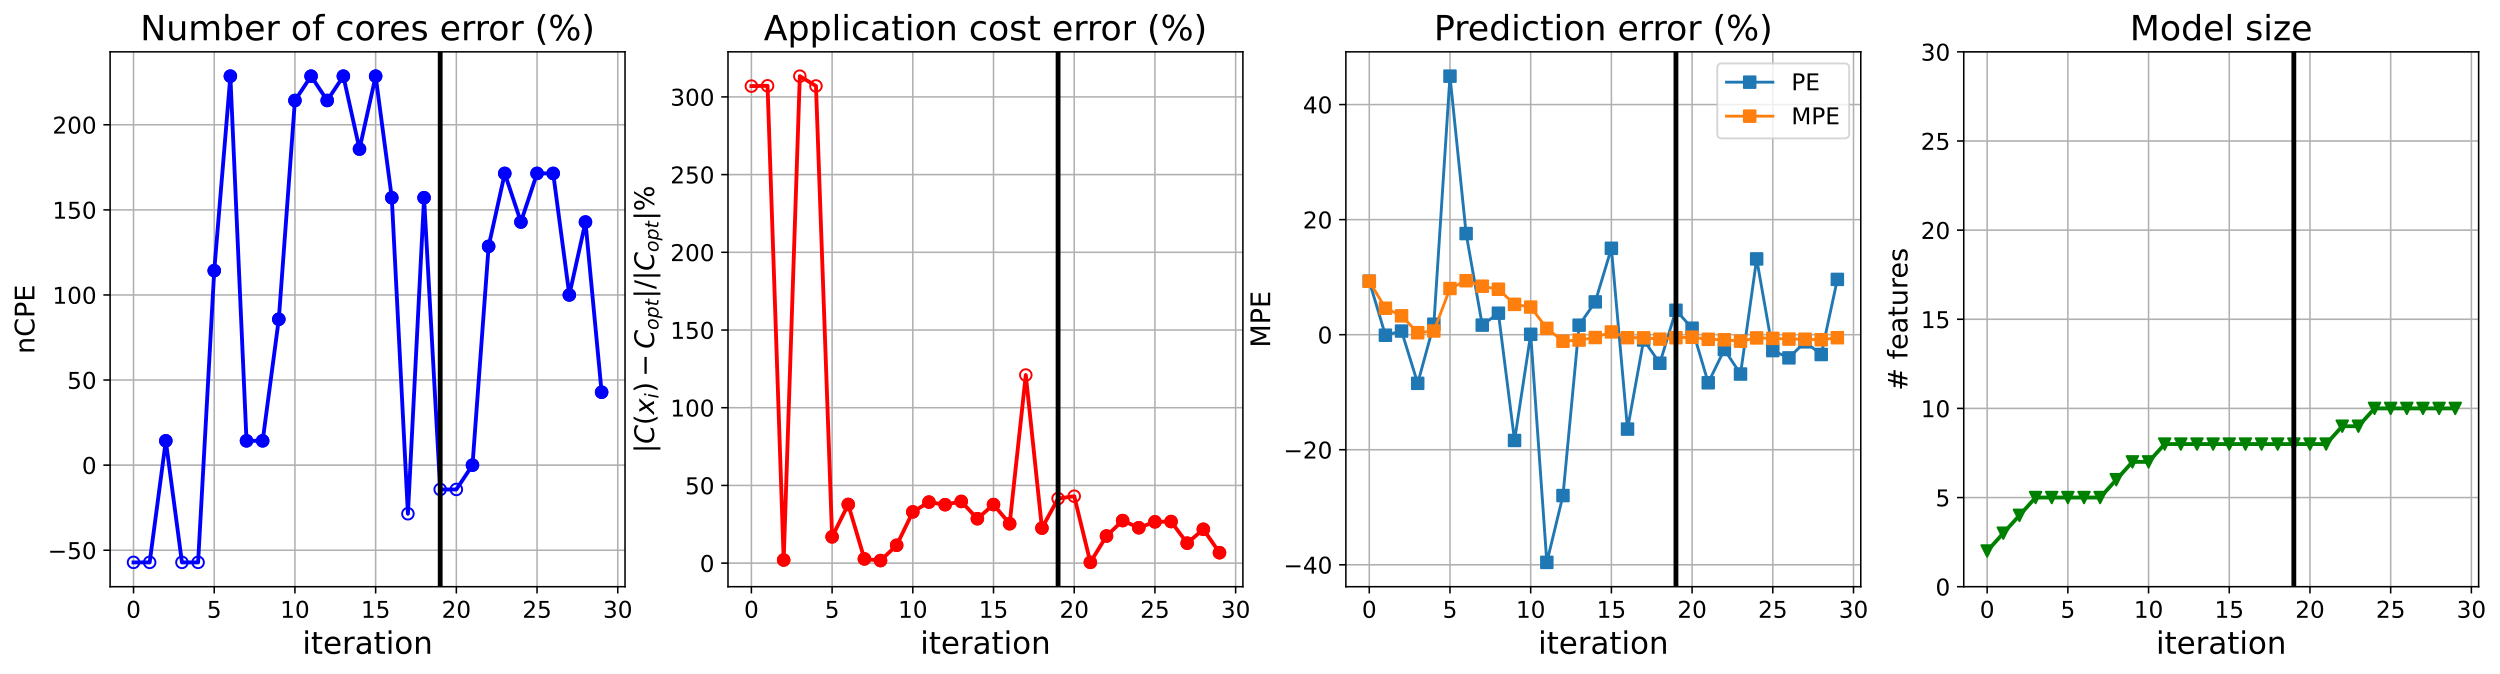 <?xml version="1.0" encoding="utf-8" standalone="no"?>
<!DOCTYPE svg PUBLIC "-//W3C//DTD SVG 1.1//EN"
  "http://www.w3.org/Graphics/SVG/1.1/DTD/svg11.dtd">
<!-- Created with matplotlib (https://matplotlib.org/) -->
<svg height="349.376pt" version="1.1" viewBox="0 0 1295.745 349.376" width="1295.745pt" xmlns="http://www.w3.org/2000/svg" xmlns:xlink="http://www.w3.org/1999/xlink">
 <defs>
  <style type="text/css">
*{stroke-linecap:butt;stroke-linejoin:round;}
  </style>
 </defs>
 <g id="figure_1">
  <g id="patch_1">
   <path d="M 0 349.376 
L 1295.745 349.376 
L 1295.745 0 
L 0 0 
z
" style="fill:#ffffff;"/>
  </g>
  <g id="axes_1">
   <g id="patch_2">
    <path d="M 57.075 304.077 
L 323.945 304.077 
L 323.945 26.877 
L 57.075 26.877 
z
" style="fill:#ffffff;"/>
   </g>
   <g id="matplotlib.axis_1">
    <g id="xtick_1">
     <g id="line2d_1">
      <path clip-path="url(#p98269b09bc)" d="M 69.205 304.077 
L 69.205 26.877 
" style="fill:none;stroke:#b0b0b0;stroke-linecap:square;stroke-width:0.8;"/>
     </g>
     <g id="line2d_2">
      <defs>
       <path d="M 0 0 
L 0 3.5 
" id="me047b04d95" style="stroke:#000000;stroke-width:0.8;"/>
      </defs>
      <g>
       <use style="stroke:#000000;stroke-width:0.8;" x="69.205" xlink:href="#me047b04d95" y="304.077"/>
      </g>
     </g>
     <g id="text_1">
      <!-- 0 -->
      <defs>
       <path d="M 31.781 66.406 
Q 24.172 66.406 20.328 58.906 
Q 16.5 51.422 16.5 36.375 
Q 16.5 21.391 20.328 13.891 
Q 24.172 6.391 31.781 6.391 
Q 39.453 6.391 43.281 13.891 
Q 47.125 21.391 47.125 36.375 
Q 47.125 51.422 43.281 58.906 
Q 39.453 66.406 31.781 66.406 
z
M 31.781 74.219 
Q 44.047 74.219 50.516 64.516 
Q 56.984 54.828 56.984 36.375 
Q 56.984 17.969 50.516 8.266 
Q 44.047 -1.422 31.781 -1.422 
Q 19.531 -1.422 13.062 8.266 
Q 6.594 17.969 6.594 36.375 
Q 6.594 54.828 13.062 64.516 
Q 19.531 74.219 31.781 74.219 
z
" id="DejaVuSans-48"/>
      </defs>
      <g transform="translate(65.388 320.195)scale(0.12 -0.12)">
       <use xlink:href="#DejaVuSans-48"/>
      </g>
     </g>
    </g>
    <g id="xtick_2">
     <g id="line2d_3">
      <path clip-path="url(#p98269b09bc)" d="M 111.035 304.077 
L 111.035 26.877 
" style="fill:none;stroke:#b0b0b0;stroke-linecap:square;stroke-width:0.8;"/>
     </g>
     <g id="line2d_4">
      <g>
       <use style="stroke:#000000;stroke-width:0.8;" x="111.035" xlink:href="#me047b04d95" y="304.077"/>
      </g>
     </g>
     <g id="text_2">
      <!-- 5 -->
      <defs>
       <path d="M 10.797 72.906 
L 49.516 72.906 
L 49.516 64.594 
L 19.828 64.594 
L 19.828 46.734 
Q 21.969 47.469 24.109 47.828 
Q 26.266 48.188 28.422 48.188 
Q 40.625 48.188 47.75 41.5 
Q 54.891 34.812 54.891 23.391 
Q 54.891 11.625 47.562 5.094 
Q 40.234 -1.422 26.906 -1.422 
Q 22.312 -1.422 17.547 -0.641 
Q 12.797 0.141 7.719 1.703 
L 7.719 11.625 
Q 12.109 9.234 16.797 8.062 
Q 21.484 6.891 26.703 6.891 
Q 35.156 6.891 40.078 11.328 
Q 45.016 15.766 45.016 23.391 
Q 45.016 31 40.078 35.438 
Q 35.156 39.891 26.703 39.891 
Q 22.75 39.891 18.812 39.016 
Q 14.891 38.141 10.797 36.281 
z
" id="DejaVuSans-53"/>
      </defs>
      <g transform="translate(107.217 320.195)scale(0.12 -0.12)">
       <use xlink:href="#DejaVuSans-53"/>
      </g>
     </g>
    </g>
    <g id="xtick_3">
     <g id="line2d_5">
      <path clip-path="url(#p98269b09bc)" d="M 152.864 304.077 
L 152.864 26.877 
" style="fill:none;stroke:#b0b0b0;stroke-linecap:square;stroke-width:0.8;"/>
     </g>
     <g id="line2d_6">
      <g>
       <use style="stroke:#000000;stroke-width:0.8;" x="152.864" xlink:href="#me047b04d95" y="304.077"/>
      </g>
     </g>
     <g id="text_3">
      <!-- 10 -->
      <defs>
       <path d="M 12.406 8.297 
L 28.516 8.297 
L 28.516 63.922 
L 10.984 60.406 
L 10.984 69.391 
L 28.422 72.906 
L 38.281 72.906 
L 38.281 8.297 
L 54.391 8.297 
L 54.391 0 
L 12.406 0 
z
" id="DejaVuSans-49"/>
      </defs>
      <g transform="translate(145.229 320.195)scale(0.12 -0.12)">
       <use xlink:href="#DejaVuSans-49"/>
       <use x="63.623" xlink:href="#DejaVuSans-48"/>
      </g>
     </g>
    </g>
    <g id="xtick_4">
     <g id="line2d_7">
      <path clip-path="url(#p98269b09bc)" d="M 194.693 304.077 
L 194.693 26.877 
" style="fill:none;stroke:#b0b0b0;stroke-linecap:square;stroke-width:0.8;"/>
     </g>
     <g id="line2d_8">
      <g>
       <use style="stroke:#000000;stroke-width:0.8;" x="194.693" xlink:href="#me047b04d95" y="304.077"/>
      </g>
     </g>
     <g id="text_4">
      <!-- 15 -->
      <g transform="translate(187.058 320.195)scale(0.12 -0.12)">
       <use xlink:href="#DejaVuSans-49"/>
       <use x="63.623" xlink:href="#DejaVuSans-53"/>
      </g>
     </g>
    </g>
    <g id="xtick_5">
     <g id="line2d_9">
      <path clip-path="url(#p98269b09bc)" d="M 236.522 304.077 
L 236.522 26.877 
" style="fill:none;stroke:#b0b0b0;stroke-linecap:square;stroke-width:0.8;"/>
     </g>
     <g id="line2d_10">
      <g>
       <use style="stroke:#000000;stroke-width:0.8;" x="236.522" xlink:href="#me047b04d95" y="304.077"/>
      </g>
     </g>
     <g id="text_5">
      <!-- 20 -->
      <defs>
       <path d="M 19.188 8.297 
L 53.609 8.297 
L 53.609 0 
L 7.328 0 
L 7.328 8.297 
Q 12.938 14.109 22.625 23.891 
Q 32.328 33.688 34.812 36.531 
Q 39.547 41.844 41.422 45.531 
Q 43.312 49.219 43.312 52.781 
Q 43.312 58.594 39.234 62.25 
Q 35.156 65.922 28.609 65.922 
Q 23.969 65.922 18.812 64.312 
Q 13.672 62.703 7.812 59.422 
L 7.812 69.391 
Q 13.766 71.781 18.938 73 
Q 24.125 74.219 28.422 74.219 
Q 39.75 74.219 46.484 68.547 
Q 53.219 62.891 53.219 53.422 
Q 53.219 48.922 51.531 44.891 
Q 49.859 40.875 45.406 35.406 
Q 44.188 33.984 37.641 27.219 
Q 31.109 20.453 19.188 8.297 
z
" id="DejaVuSans-50"/>
      </defs>
      <g transform="translate(228.887 320.195)scale(0.12 -0.12)">
       <use xlink:href="#DejaVuSans-50"/>
       <use x="63.623" xlink:href="#DejaVuSans-48"/>
      </g>
     </g>
    </g>
    <g id="xtick_6">
     <g id="line2d_11">
      <path clip-path="url(#p98269b09bc)" d="M 278.351 304.077 
L 278.351 26.877 
" style="fill:none;stroke:#b0b0b0;stroke-linecap:square;stroke-width:0.8;"/>
     </g>
     <g id="line2d_12">
      <g>
       <use style="stroke:#000000;stroke-width:0.8;" x="278.351" xlink:href="#me047b04d95" y="304.077"/>
      </g>
     </g>
     <g id="text_6">
      <!-- 25 -->
      <g transform="translate(270.716 320.195)scale(0.12 -0.12)">
       <use xlink:href="#DejaVuSans-50"/>
       <use x="63.623" xlink:href="#DejaVuSans-53"/>
      </g>
     </g>
    </g>
    <g id="xtick_7">
     <g id="line2d_13">
      <path clip-path="url(#p98269b09bc)" d="M 320.18 304.077 
L 320.18 26.877 
" style="fill:none;stroke:#b0b0b0;stroke-linecap:square;stroke-width:0.8;"/>
     </g>
     <g id="line2d_14">
      <g>
       <use style="stroke:#000000;stroke-width:0.8;" x="320.18" xlink:href="#me047b04d95" y="304.077"/>
      </g>
     </g>
     <g id="text_7">
      <!-- 30 -->
      <defs>
       <path d="M 40.578 39.312 
Q 47.656 37.797 51.625 33 
Q 55.609 28.219 55.609 21.188 
Q 55.609 10.406 48.188 4.484 
Q 40.766 -1.422 27.094 -1.422 
Q 22.516 -1.422 17.656 -0.516 
Q 12.797 0.391 7.625 2.203 
L 7.625 11.719 
Q 11.719 9.328 16.594 8.109 
Q 21.484 6.891 26.812 6.891 
Q 36.078 6.891 40.938 10.547 
Q 45.797 14.203 45.797 21.188 
Q 45.797 27.641 41.281 31.266 
Q 36.766 34.906 28.719 34.906 
L 20.219 34.906 
L 20.219 43.016 
L 29.109 43.016 
Q 36.375 43.016 40.234 45.922 
Q 44.094 48.828 44.094 54.297 
Q 44.094 59.906 40.109 62.906 
Q 36.141 65.922 28.719 65.922 
Q 24.656 65.922 20.016 65.031 
Q 15.375 64.156 9.812 62.312 
L 9.812 71.094 
Q 15.438 72.656 20.344 73.438 
Q 25.25 74.219 29.594 74.219 
Q 40.828 74.219 47.359 69.109 
Q 53.906 64.016 53.906 55.328 
Q 53.906 49.266 50.438 45.094 
Q 46.969 40.922 40.578 39.312 
z
" id="DejaVuSans-51"/>
      </defs>
      <g transform="translate(312.545 320.195)scale(0.12 -0.12)">
       <use xlink:href="#DejaVuSans-51"/>
       <use x="63.623" xlink:href="#DejaVuSans-48"/>
      </g>
     </g>
    </g>
    <g id="text_8">
     <!-- iteration -->
     <defs>
      <path d="M 9.422 54.688 
L 18.406 54.688 
L 18.406 0 
L 9.422 0 
z
M 9.422 75.984 
L 18.406 75.984 
L 18.406 64.594 
L 9.422 64.594 
z
" id="DejaVuSans-105"/>
      <path d="M 18.312 70.219 
L 18.312 54.688 
L 36.812 54.688 
L 36.812 47.703 
L 18.312 47.703 
L 18.312 18.016 
Q 18.312 11.328 20.141 9.422 
Q 21.969 7.516 27.594 7.516 
L 36.812 7.516 
L 36.812 0 
L 27.594 0 
Q 17.188 0 13.234 3.875 
Q 9.281 7.766 9.281 18.016 
L 9.281 47.703 
L 2.688 47.703 
L 2.688 54.688 
L 9.281 54.688 
L 9.281 70.219 
z
" id="DejaVuSans-116"/>
      <path d="M 56.203 29.594 
L 56.203 25.203 
L 14.891 25.203 
Q 15.484 15.922 20.484 11.062 
Q 25.484 6.203 34.422 6.203 
Q 39.594 6.203 44.453 7.469 
Q 49.312 8.734 54.109 11.281 
L 54.109 2.781 
Q 49.266 0.734 44.188 -0.344 
Q 39.109 -1.422 33.891 -1.422 
Q 20.797 -1.422 13.156 6.188 
Q 5.516 13.812 5.516 26.812 
Q 5.516 40.234 12.766 48.109 
Q 20.016 56 32.328 56 
Q 43.359 56 49.781 48.891 
Q 56.203 41.797 56.203 29.594 
z
M 47.219 32.234 
Q 47.125 39.594 43.094 43.984 
Q 39.062 48.391 32.422 48.391 
Q 24.906 48.391 20.391 44.141 
Q 15.875 39.891 15.188 32.172 
z
" id="DejaVuSans-101"/>
      <path d="M 41.109 46.297 
Q 39.594 47.172 37.812 47.578 
Q 36.031 48 33.891 48 
Q 26.266 48 22.188 43.047 
Q 18.109 38.094 18.109 28.812 
L 18.109 0 
L 9.078 0 
L 9.078 54.688 
L 18.109 54.688 
L 18.109 46.188 
Q 20.953 51.172 25.484 53.578 
Q 30.031 56 36.531 56 
Q 37.453 56 38.578 55.875 
Q 39.703 55.766 41.062 55.516 
z
" id="DejaVuSans-114"/>
      <path d="M 34.281 27.484 
Q 23.391 27.484 19.188 25 
Q 14.984 22.516 14.984 16.5 
Q 14.984 11.719 18.141 8.906 
Q 21.297 6.109 26.703 6.109 
Q 34.188 6.109 38.703 11.406 
Q 43.219 16.703 43.219 25.484 
L 43.219 27.484 
z
M 52.203 31.203 
L 52.203 0 
L 43.219 0 
L 43.219 8.297 
Q 40.141 3.328 35.547 0.953 
Q 30.953 -1.422 24.312 -1.422 
Q 15.922 -1.422 10.953 3.297 
Q 6 8.016 6 15.922 
Q 6 25.141 12.172 29.828 
Q 18.359 34.516 30.609 34.516 
L 43.219 34.516 
L 43.219 35.406 
Q 43.219 41.609 39.141 45 
Q 35.062 48.391 27.688 48.391 
Q 23 48.391 18.547 47.266 
Q 14.109 46.141 10.016 43.891 
L 10.016 52.203 
Q 14.938 54.109 19.578 55.047 
Q 24.219 56 28.609 56 
Q 40.484 56 46.344 49.844 
Q 52.203 43.703 52.203 31.203 
z
" id="DejaVuSans-97"/>
      <path d="M 30.609 48.391 
Q 23.391 48.391 19.188 42.75 
Q 14.984 37.109 14.984 27.297 
Q 14.984 17.484 19.156 11.844 
Q 23.344 6.203 30.609 6.203 
Q 37.797 6.203 41.984 11.859 
Q 46.188 17.531 46.188 27.297 
Q 46.188 37.016 41.984 42.703 
Q 37.797 48.391 30.609 48.391 
z
M 30.609 56 
Q 42.328 56 49.016 48.375 
Q 55.719 40.766 55.719 27.297 
Q 55.719 13.875 49.016 6.219 
Q 42.328 -1.422 30.609 -1.422 
Q 18.844 -1.422 12.172 6.219 
Q 5.516 13.875 5.516 27.297 
Q 5.516 40.766 12.172 48.375 
Q 18.844 56 30.609 56 
z
" id="DejaVuSans-111"/>
      <path d="M 54.891 33.016 
L 54.891 0 
L 45.906 0 
L 45.906 32.719 
Q 45.906 40.484 42.875 44.328 
Q 39.844 48.188 33.797 48.188 
Q 26.516 48.188 22.312 43.547 
Q 18.109 38.922 18.109 30.906 
L 18.109 0 
L 9.078 0 
L 9.078 54.688 
L 18.109 54.688 
L 18.109 46.188 
Q 21.344 51.125 25.703 53.562 
Q 30.078 56 35.797 56 
Q 45.219 56 50.047 50.172 
Q 54.891 44.344 54.891 33.016 
z
" id="DejaVuSans-110"/>
     </defs>
     <g transform="translate(156.714 338.848)scale(0.16 -0.16)">
      <use xlink:href="#DejaVuSans-105"/>
      <use x="27.783" xlink:href="#DejaVuSans-116"/>
      <use x="66.992" xlink:href="#DejaVuSans-101"/>
      <use x="128.516" xlink:href="#DejaVuSans-114"/>
      <use x="169.629" xlink:href="#DejaVuSans-97"/>
      <use x="230.908" xlink:href="#DejaVuSans-116"/>
      <use x="270.117" xlink:href="#DejaVuSans-105"/>
      <use x="297.9" xlink:href="#DejaVuSans-111"/>
      <use x="359.082" xlink:href="#DejaVuSans-110"/>
     </g>
    </g>
   </g>
   <g id="matplotlib.axis_2">
    <g id="ytick_1">
     <g id="line2d_15">
      <path clip-path="url(#p98269b09bc)" d="M 57.075 285.177 
L 323.945 285.177 
" style="fill:none;stroke:#b0b0b0;stroke-linecap:square;stroke-width:0.8;"/>
     </g>
     <g id="line2d_16">
      <defs>
       <path d="M 0 0 
L -3.5 0 
" id="m35d09e0fa0" style="stroke:#000000;stroke-width:0.8;"/>
      </defs>
      <g>
       <use style="stroke:#000000;stroke-width:0.8;" x="57.075" xlink:href="#m35d09e0fa0" y="285.177"/>
      </g>
     </g>
     <g id="text_9">
      <!-- −50 -->
      <defs>
       <path d="M 10.594 35.5 
L 73.188 35.5 
L 73.188 27.203 
L 10.594 27.203 
z
" id="DejaVuSans-8722"/>
      </defs>
      <g transform="translate(24.749 289.736)scale(0.12 -0.12)">
       <use xlink:href="#DejaVuSans-8722"/>
       <use x="83.789" xlink:href="#DejaVuSans-53"/>
       <use x="147.412" xlink:href="#DejaVuSans-48"/>
      </g>
     </g>
    </g>
    <g id="ytick_2">
     <g id="line2d_17">
      <path clip-path="url(#p98269b09bc)" d="M 57.075 241.077 
L 323.945 241.077 
" style="fill:none;stroke:#b0b0b0;stroke-linecap:square;stroke-width:0.8;"/>
     </g>
     <g id="line2d_18">
      <g>
       <use style="stroke:#000000;stroke-width:0.8;" x="57.075" xlink:href="#m35d09e0fa0" y="241.077"/>
      </g>
     </g>
     <g id="text_10">
      <!-- 0 -->
      <g transform="translate(42.44 245.636)scale(0.12 -0.12)">
       <use xlink:href="#DejaVuSans-48"/>
      </g>
     </g>
    </g>
    <g id="ytick_3">
     <g id="line2d_19">
      <path clip-path="url(#p98269b09bc)" d="M 57.075 196.977 
L 323.945 196.977 
" style="fill:none;stroke:#b0b0b0;stroke-linecap:square;stroke-width:0.8;"/>
     </g>
     <g id="line2d_20">
      <g>
       <use style="stroke:#000000;stroke-width:0.8;" x="57.075" xlink:href="#m35d09e0fa0" y="196.977"/>
      </g>
     </g>
     <g id="text_11">
      <!-- 50 -->
      <g transform="translate(34.805 201.536)scale(0.12 -0.12)">
       <use xlink:href="#DejaVuSans-53"/>
       <use x="63.623" xlink:href="#DejaVuSans-48"/>
      </g>
     </g>
    </g>
    <g id="ytick_4">
     <g id="line2d_21">
      <path clip-path="url(#p98269b09bc)" d="M 57.075 152.877 
L 323.945 152.877 
" style="fill:none;stroke:#b0b0b0;stroke-linecap:square;stroke-width:0.8;"/>
     </g>
     <g id="line2d_22">
      <g>
       <use style="stroke:#000000;stroke-width:0.8;" x="57.075" xlink:href="#m35d09e0fa0" y="152.877"/>
      </g>
     </g>
     <g id="text_12">
      <!-- 100 -->
      <g transform="translate(27.17 157.436)scale(0.12 -0.12)">
       <use xlink:href="#DejaVuSans-49"/>
       <use x="63.623" xlink:href="#DejaVuSans-48"/>
       <use x="127.246" xlink:href="#DejaVuSans-48"/>
      </g>
     </g>
    </g>
    <g id="ytick_5">
     <g id="line2d_23">
      <path clip-path="url(#p98269b09bc)" d="M 57.075 108.777 
L 323.945 108.777 
" style="fill:none;stroke:#b0b0b0;stroke-linecap:square;stroke-width:0.8;"/>
     </g>
     <g id="line2d_24">
      <g>
       <use style="stroke:#000000;stroke-width:0.8;" x="57.075" xlink:href="#m35d09e0fa0" y="108.777"/>
      </g>
     </g>
     <g id="text_13">
      <!-- 150 -->
      <g transform="translate(27.17 113.336)scale(0.12 -0.12)">
       <use xlink:href="#DejaVuSans-49"/>
       <use x="63.623" xlink:href="#DejaVuSans-53"/>
       <use x="127.246" xlink:href="#DejaVuSans-48"/>
      </g>
     </g>
    </g>
    <g id="ytick_6">
     <g id="line2d_25">
      <path clip-path="url(#p98269b09bc)" d="M 57.075 64.677 
L 323.945 64.677 
" style="fill:none;stroke:#b0b0b0;stroke-linecap:square;stroke-width:0.8;"/>
     </g>
     <g id="line2d_26">
      <g>
       <use style="stroke:#000000;stroke-width:0.8;" x="57.075" xlink:href="#m35d09e0fa0" y="64.677"/>
      </g>
     </g>
     <g id="text_14">
      <!-- 200 -->
      <g transform="translate(27.17 69.236)scale(0.12 -0.12)">
       <use xlink:href="#DejaVuSans-50"/>
       <use x="63.623" xlink:href="#DejaVuSans-48"/>
       <use x="127.246" xlink:href="#DejaVuSans-48"/>
      </g>
     </g>
    </g>
    <g id="text_15">
     <!-- nCPE -->
     <defs>
      <path d="M 64.406 67.281 
L 64.406 56.891 
Q 59.422 61.531 53.781 63.812 
Q 48.141 66.109 41.797 66.109 
Q 29.297 66.109 22.656 58.469 
Q 16.016 50.828 16.016 36.375 
Q 16.016 21.969 22.656 14.328 
Q 29.297 6.688 41.797 6.688 
Q 48.141 6.688 53.781 8.984 
Q 59.422 11.281 64.406 15.922 
L 64.406 5.609 
Q 59.234 2.094 53.438 0.328 
Q 47.656 -1.422 41.219 -1.422 
Q 24.656 -1.422 15.125 8.703 
Q 5.609 18.844 5.609 36.375 
Q 5.609 53.953 15.125 64.078 
Q 24.656 74.219 41.219 74.219 
Q 47.75 74.219 53.531 72.484 
Q 59.328 70.75 64.406 67.281 
z
" id="DejaVuSans-67"/>
      <path d="M 19.672 64.797 
L 19.672 37.406 
L 32.078 37.406 
Q 38.969 37.406 42.719 40.969 
Q 46.484 44.531 46.484 51.125 
Q 46.484 57.672 42.719 61.234 
Q 38.969 64.797 32.078 64.797 
z
M 9.812 72.906 
L 32.078 72.906 
Q 44.344 72.906 50.609 67.359 
Q 56.891 61.812 56.891 51.125 
Q 56.891 40.328 50.609 34.812 
Q 44.344 29.297 32.078 29.297 
L 19.672 29.297 
L 19.672 0 
L 9.812 0 
z
" id="DejaVuSans-80"/>
      <path d="M 9.812 72.906 
L 55.906 72.906 
L 55.906 64.594 
L 19.672 64.594 
L 19.672 43.016 
L 54.391 43.016 
L 54.391 34.719 
L 19.672 34.719 
L 19.672 8.297 
L 56.781 8.297 
L 56.781 0 
L 9.812 0 
z
" id="DejaVuSans-69"/>
     </defs>
     <g transform="translate(17.838 183.445)rotate(-90)scale(0.14 -0.14)">
      <use xlink:href="#DejaVuSans-110"/>
      <use x="63.379" xlink:href="#DejaVuSans-67"/>
      <use x="133.203" xlink:href="#DejaVuSans-80"/>
      <use x="193.506" xlink:href="#DejaVuSans-69"/>
     </g>
    </g>
   </g>
   <g id="line2d_27">
    <path clip-path="url(#p98269b09bc)" d="M 69.205 291.477 
L 77.571 291.477 
L 85.937 228.477 
L 94.303 291.477 
L 102.669 291.477 
L 111.035 140.277 
L 119.4 39.477 
L 127.766 228.477 
L 136.132 228.477 
L 144.498 165.477 
L 152.864 52.077 
L 161.229 39.477 
L 169.595 52.077 
L 177.961 39.477 
L 186.327 77.277 
L 194.693 39.477 
L 203.059 102.477 
L 211.424 266.277 
L 219.79 102.477 
L 228.156 253.677 
L 236.522 253.677 
L 244.888 241.077 
L 253.253 127.677 
L 261.619 89.877 
L 269.985 115.077 
L 278.351 89.877 
L 286.717 89.877 
L 295.082 152.877 
L 303.448 115.077 
L 311.814 203.277 
" style="fill:none;stroke:#0000ff;stroke-linecap:square;stroke-width:2;"/>
    <defs>
     <path d="M 0 3 
C 0.796 3 1.559 2.684 2.121 2.121 
C 2.684 1.559 3 0.796 3 0 
C 3 -0.796 2.684 -1.559 2.121 -2.121 
C 1.559 -2.684 0.796 -3 0 -3 
C -0.796 -3 -1.559 -2.684 -2.121 -2.121 
C -2.684 -1.559 -3 -0.796 -3 0 
C -3 0.796 -2.684 1.559 -2.121 2.121 
C -1.559 2.684 -0.796 3 0 3 
z
" id="m7c487cc527" style="stroke:#0000ff;"/>
    </defs>
    <g clip-path="url(#p98269b09bc)">
     <use style="fill-opacity:0;stroke:#0000ff;" x="69.205" xlink:href="#m7c487cc527" y="291.477"/>
     <use style="fill-opacity:0;stroke:#0000ff;" x="77.571" xlink:href="#m7c487cc527" y="291.477"/>
     <use style="fill-opacity:0;stroke:#0000ff;" x="85.937" xlink:href="#m7c487cc527" y="228.477"/>
     <use style="fill-opacity:0;stroke:#0000ff;" x="94.303" xlink:href="#m7c487cc527" y="291.477"/>
     <use style="fill-opacity:0;stroke:#0000ff;" x="102.669" xlink:href="#m7c487cc527" y="291.477"/>
     <use style="fill-opacity:0;stroke:#0000ff;" x="111.035" xlink:href="#m7c487cc527" y="140.277"/>
     <use style="fill-opacity:0;stroke:#0000ff;" x="119.4" xlink:href="#m7c487cc527" y="39.477"/>
     <use style="fill-opacity:0;stroke:#0000ff;" x="127.766" xlink:href="#m7c487cc527" y="228.477"/>
     <use style="fill-opacity:0;stroke:#0000ff;" x="136.132" xlink:href="#m7c487cc527" y="228.477"/>
     <use style="fill-opacity:0;stroke:#0000ff;" x="144.498" xlink:href="#m7c487cc527" y="165.477"/>
     <use style="fill-opacity:0;stroke:#0000ff;" x="152.864" xlink:href="#m7c487cc527" y="52.077"/>
     <use style="fill-opacity:0;stroke:#0000ff;" x="161.229" xlink:href="#m7c487cc527" y="39.477"/>
     <use style="fill-opacity:0;stroke:#0000ff;" x="169.595" xlink:href="#m7c487cc527" y="52.077"/>
     <use style="fill-opacity:0;stroke:#0000ff;" x="177.961" xlink:href="#m7c487cc527" y="39.477"/>
     <use style="fill-opacity:0;stroke:#0000ff;" x="186.327" xlink:href="#m7c487cc527" y="77.277"/>
     <use style="fill-opacity:0;stroke:#0000ff;" x="194.693" xlink:href="#m7c487cc527" y="39.477"/>
     <use style="fill-opacity:0;stroke:#0000ff;" x="203.059" xlink:href="#m7c487cc527" y="102.477"/>
     <use style="fill-opacity:0;stroke:#0000ff;" x="211.424" xlink:href="#m7c487cc527" y="266.277"/>
     <use style="fill-opacity:0;stroke:#0000ff;" x="219.79" xlink:href="#m7c487cc527" y="102.477"/>
     <use style="fill-opacity:0;stroke:#0000ff;" x="228.156" xlink:href="#m7c487cc527" y="253.677"/>
     <use style="fill-opacity:0;stroke:#0000ff;" x="236.522" xlink:href="#m7c487cc527" y="253.677"/>
     <use style="fill-opacity:0;stroke:#0000ff;" x="244.888" xlink:href="#m7c487cc527" y="241.077"/>
     <use style="fill-opacity:0;stroke:#0000ff;" x="253.253" xlink:href="#m7c487cc527" y="127.677"/>
     <use style="fill-opacity:0;stroke:#0000ff;" x="261.619" xlink:href="#m7c487cc527" y="89.877"/>
     <use style="fill-opacity:0;stroke:#0000ff;" x="269.985" xlink:href="#m7c487cc527" y="115.077"/>
     <use style="fill-opacity:0;stroke:#0000ff;" x="278.351" xlink:href="#m7c487cc527" y="89.877"/>
     <use style="fill-opacity:0;stroke:#0000ff;" x="286.717" xlink:href="#m7c487cc527" y="89.877"/>
     <use style="fill-opacity:0;stroke:#0000ff;" x="295.082" xlink:href="#m7c487cc527" y="152.877"/>
     <use style="fill-opacity:0;stroke:#0000ff;" x="303.448" xlink:href="#m7c487cc527" y="115.077"/>
     <use style="fill-opacity:0;stroke:#0000ff;" x="311.814" xlink:href="#m7c487cc527" y="203.277"/>
    </g>
   </g>
   <g id="line2d_28">
    <defs>
     <path d="M 0 3 
C 0.796 3 1.559 2.684 2.121 2.121 
C 2.684 1.559 3 0.796 3 0 
C 3 -0.796 2.684 -1.559 2.121 -2.121 
C 1.559 -2.684 0.796 -3 0 -3 
C -0.796 -3 -1.559 -2.684 -2.121 -2.121 
C -2.684 -1.559 -3 -0.796 -3 0 
C -3 0.796 -2.684 1.559 -2.121 2.121 
C -1.559 2.684 -0.796 3 0 3 
z
" id="m941250a30a" style="stroke:#0000ff;"/>
    </defs>
    <g clip-path="url(#p98269b09bc)">
     <use style="fill:#0000ff;stroke:#0000ff;" x="85.937" xlink:href="#m941250a30a" y="228.477"/>
    </g>
   </g>
   <g id="line2d_29">
    <g clip-path="url(#p98269b09bc)">
     <use style="fill:#0000ff;stroke:#0000ff;" x="111.035" xlink:href="#m941250a30a" y="140.277"/>
    </g>
   </g>
   <g id="line2d_30">
    <g clip-path="url(#p98269b09bc)">
     <use style="fill:#0000ff;stroke:#0000ff;" x="119.4" xlink:href="#m941250a30a" y="39.477"/>
    </g>
   </g>
   <g id="line2d_31">
    <g clip-path="url(#p98269b09bc)">
     <use style="fill:#0000ff;stroke:#0000ff;" x="127.766" xlink:href="#m941250a30a" y="228.477"/>
    </g>
   </g>
   <g id="line2d_32">
    <g clip-path="url(#p98269b09bc)">
     <use style="fill:#0000ff;stroke:#0000ff;" x="136.132" xlink:href="#m941250a30a" y="228.477"/>
    </g>
   </g>
   <g id="line2d_33">
    <g clip-path="url(#p98269b09bc)">
     <use style="fill:#0000ff;stroke:#0000ff;" x="144.498" xlink:href="#m941250a30a" y="165.477"/>
    </g>
   </g>
   <g id="line2d_34">
    <g clip-path="url(#p98269b09bc)">
     <use style="fill:#0000ff;stroke:#0000ff;" x="152.864" xlink:href="#m941250a30a" y="52.077"/>
    </g>
   </g>
   <g id="line2d_35">
    <g clip-path="url(#p98269b09bc)">
     <use style="fill:#0000ff;stroke:#0000ff;" x="161.229" xlink:href="#m941250a30a" y="39.477"/>
    </g>
   </g>
   <g id="line2d_36">
    <g clip-path="url(#p98269b09bc)">
     <use style="fill:#0000ff;stroke:#0000ff;" x="169.595" xlink:href="#m941250a30a" y="52.077"/>
    </g>
   </g>
   <g id="line2d_37">
    <g clip-path="url(#p98269b09bc)">
     <use style="fill:#0000ff;stroke:#0000ff;" x="177.961" xlink:href="#m941250a30a" y="39.477"/>
    </g>
   </g>
   <g id="line2d_38">
    <g clip-path="url(#p98269b09bc)">
     <use style="fill:#0000ff;stroke:#0000ff;" x="186.327" xlink:href="#m941250a30a" y="77.277"/>
    </g>
   </g>
   <g id="line2d_39">
    <g clip-path="url(#p98269b09bc)">
     <use style="fill:#0000ff;stroke:#0000ff;" x="194.693" xlink:href="#m941250a30a" y="39.477"/>
    </g>
   </g>
   <g id="line2d_40">
    <g clip-path="url(#p98269b09bc)">
     <use style="fill:#0000ff;stroke:#0000ff;" x="203.059" xlink:href="#m941250a30a" y="102.477"/>
    </g>
   </g>
   <g id="line2d_41">
    <g clip-path="url(#p98269b09bc)">
     <use style="fill:#0000ff;stroke:#0000ff;" x="219.79" xlink:href="#m941250a30a" y="102.477"/>
    </g>
   </g>
   <g id="line2d_42">
    <g clip-path="url(#p98269b09bc)">
     <use style="fill:#0000ff;stroke:#0000ff;" x="244.888" xlink:href="#m941250a30a" y="241.077"/>
    </g>
   </g>
   <g id="line2d_43">
    <g clip-path="url(#p98269b09bc)">
     <use style="fill:#0000ff;stroke:#0000ff;" x="253.253" xlink:href="#m941250a30a" y="127.677"/>
    </g>
   </g>
   <g id="line2d_44">
    <g clip-path="url(#p98269b09bc)">
     <use style="fill:#0000ff;stroke:#0000ff;" x="261.619" xlink:href="#m941250a30a" y="89.877"/>
    </g>
   </g>
   <g id="line2d_45">
    <g clip-path="url(#p98269b09bc)">
     <use style="fill:#0000ff;stroke:#0000ff;" x="269.985" xlink:href="#m941250a30a" y="115.077"/>
    </g>
   </g>
   <g id="line2d_46">
    <g clip-path="url(#p98269b09bc)">
     <use style="fill:#0000ff;stroke:#0000ff;" x="278.351" xlink:href="#m941250a30a" y="89.877"/>
    </g>
   </g>
   <g id="line2d_47">
    <g clip-path="url(#p98269b09bc)">
     <use style="fill:#0000ff;stroke:#0000ff;" x="286.717" xlink:href="#m941250a30a" y="89.877"/>
    </g>
   </g>
   <g id="line2d_48">
    <g clip-path="url(#p98269b09bc)">
     <use style="fill:#0000ff;stroke:#0000ff;" x="295.082" xlink:href="#m941250a30a" y="152.877"/>
    </g>
   </g>
   <g id="line2d_49">
    <g clip-path="url(#p98269b09bc)">
     <use style="fill:#0000ff;stroke:#0000ff;" x="303.448" xlink:href="#m941250a30a" y="115.077"/>
    </g>
   </g>
   <g id="line2d_50">
    <g clip-path="url(#p98269b09bc)">
     <use style="fill:#0000ff;stroke:#0000ff;" x="311.814" xlink:href="#m941250a30a" y="203.277"/>
    </g>
   </g>
   <g id="line2d_51">
    <path clip-path="url(#p98269b09bc)" d="M 228.156 304.077 
L 228.156 26.877 
" style="fill:none;stroke:#000000;stroke-linecap:square;stroke-width:2.5;"/>
   </g>
   <g id="patch_3">
    <path d="M 57.075 304.077 
L 57.075 26.877 
" style="fill:none;stroke:#000000;stroke-linecap:square;stroke-linejoin:miter;stroke-width:0.8;"/>
   </g>
   <g id="patch_4">
    <path d="M 323.945 304.077 
L 323.945 26.877 
" style="fill:none;stroke:#000000;stroke-linecap:square;stroke-linejoin:miter;stroke-width:0.8;"/>
   </g>
   <g id="patch_5">
    <path d="M 57.075 304.077 
L 323.945 304.077 
" style="fill:none;stroke:#000000;stroke-linecap:square;stroke-linejoin:miter;stroke-width:0.8;"/>
   </g>
   <g id="patch_6">
    <path d="M 57.075 26.877 
L 323.945 26.877 
" style="fill:none;stroke:#000000;stroke-linecap:square;stroke-linejoin:miter;stroke-width:0.8;"/>
   </g>
   <g id="text_16">
    <!-- Number of cores error (%) -->
    <defs>
     <path d="M 9.812 72.906 
L 23.094 72.906 
L 55.422 11.922 
L 55.422 72.906 
L 64.984 72.906 
L 64.984 0 
L 51.703 0 
L 19.391 60.984 
L 19.391 0 
L 9.812 0 
z
" id="DejaVuSans-78"/>
     <path d="M 8.5 21.578 
L 8.5 54.688 
L 17.484 54.688 
L 17.484 21.922 
Q 17.484 14.156 20.5 10.266 
Q 23.531 6.391 29.594 6.391 
Q 36.859 6.391 41.078 11.031 
Q 45.312 15.672 45.312 23.688 
L 45.312 54.688 
L 54.297 54.688 
L 54.297 0 
L 45.312 0 
L 45.312 8.406 
Q 42.047 3.422 37.719 1 
Q 33.406 -1.422 27.688 -1.422 
Q 18.266 -1.422 13.375 4.438 
Q 8.5 10.297 8.5 21.578 
z
M 31.109 56 
z
" id="DejaVuSans-117"/>
     <path d="M 52 44.188 
Q 55.375 50.25 60.062 53.125 
Q 64.75 56 71.094 56 
Q 79.641 56 84.281 50.016 
Q 88.922 44.047 88.922 33.016 
L 88.922 0 
L 79.891 0 
L 79.891 32.719 
Q 79.891 40.578 77.094 44.375 
Q 74.312 48.188 68.609 48.188 
Q 61.625 48.188 57.562 43.547 
Q 53.516 38.922 53.516 30.906 
L 53.516 0 
L 44.484 0 
L 44.484 32.719 
Q 44.484 40.625 41.703 44.406 
Q 38.922 48.188 33.109 48.188 
Q 26.219 48.188 22.156 43.531 
Q 18.109 38.875 18.109 30.906 
L 18.109 0 
L 9.078 0 
L 9.078 54.688 
L 18.109 54.688 
L 18.109 46.188 
Q 21.188 51.219 25.484 53.609 
Q 29.781 56 35.688 56 
Q 41.656 56 45.828 52.969 
Q 50 49.953 52 44.188 
z
" id="DejaVuSans-109"/>
     <path d="M 48.688 27.297 
Q 48.688 37.203 44.609 42.844 
Q 40.531 48.484 33.406 48.484 
Q 26.266 48.484 22.188 42.844 
Q 18.109 37.203 18.109 27.297 
Q 18.109 17.391 22.188 11.75 
Q 26.266 6.109 33.406 6.109 
Q 40.531 6.109 44.609 11.75 
Q 48.688 17.391 48.688 27.297 
z
M 18.109 46.391 
Q 20.953 51.266 25.266 53.625 
Q 29.594 56 35.594 56 
Q 45.562 56 51.781 48.094 
Q 58.016 40.188 58.016 27.297 
Q 58.016 14.406 51.781 6.484 
Q 45.562 -1.422 35.594 -1.422 
Q 29.594 -1.422 25.266 0.953 
Q 20.953 3.328 18.109 8.203 
L 18.109 0 
L 9.078 0 
L 9.078 75.984 
L 18.109 75.984 
z
" id="DejaVuSans-98"/>
     <path id="DejaVuSans-32"/>
     <path d="M 37.109 75.984 
L 37.109 68.5 
L 28.516 68.5 
Q 23.688 68.5 21.797 66.547 
Q 19.922 64.594 19.922 59.516 
L 19.922 54.688 
L 34.719 54.688 
L 34.719 47.703 
L 19.922 47.703 
L 19.922 0 
L 10.891 0 
L 10.891 47.703 
L 2.297 47.703 
L 2.297 54.688 
L 10.891 54.688 
L 10.891 58.5 
Q 10.891 67.625 15.141 71.797 
Q 19.391 75.984 28.609 75.984 
z
" id="DejaVuSans-102"/>
     <path d="M 48.781 52.594 
L 48.781 44.188 
Q 44.969 46.297 41.141 47.344 
Q 37.312 48.391 33.406 48.391 
Q 24.656 48.391 19.812 42.844 
Q 14.984 37.312 14.984 27.297 
Q 14.984 17.281 19.812 11.734 
Q 24.656 6.203 33.406 6.203 
Q 37.312 6.203 41.141 7.25 
Q 44.969 8.297 48.781 10.406 
L 48.781 2.094 
Q 45.016 0.344 40.984 -0.531 
Q 36.969 -1.422 32.422 -1.422 
Q 20.062 -1.422 12.781 6.344 
Q 5.516 14.109 5.516 27.297 
Q 5.516 40.672 12.859 48.328 
Q 20.219 56 33.016 56 
Q 37.156 56 41.109 55.141 
Q 45.062 54.297 48.781 52.594 
z
" id="DejaVuSans-99"/>
     <path d="M 44.281 53.078 
L 44.281 44.578 
Q 40.484 46.531 36.375 47.5 
Q 32.281 48.484 27.875 48.484 
Q 21.188 48.484 17.844 46.438 
Q 14.5 44.391 14.5 40.281 
Q 14.5 37.156 16.891 35.375 
Q 19.281 33.594 26.516 31.984 
L 29.594 31.297 
Q 39.156 29.25 43.188 25.516 
Q 47.219 21.781 47.219 15.094 
Q 47.219 7.469 41.188 3.016 
Q 35.156 -1.422 24.609 -1.422 
Q 20.219 -1.422 15.453 -0.562 
Q 10.688 0.297 5.422 2 
L 5.422 11.281 
Q 10.406 8.688 15.234 7.391 
Q 20.062 6.109 24.812 6.109 
Q 31.156 6.109 34.562 8.281 
Q 37.984 10.453 37.984 14.406 
Q 37.984 18.062 35.516 20.016 
Q 33.062 21.969 24.703 23.781 
L 21.578 24.516 
Q 13.234 26.266 9.516 29.906 
Q 5.812 33.547 5.812 39.891 
Q 5.812 47.609 11.281 51.797 
Q 16.75 56 26.812 56 
Q 31.781 56 36.172 55.266 
Q 40.578 54.547 44.281 53.078 
z
" id="DejaVuSans-115"/>
     <path d="M 31 75.875 
Q 24.469 64.656 21.281 53.656 
Q 18.109 42.672 18.109 31.391 
Q 18.109 20.125 21.312 9.062 
Q 24.516 -2 31 -13.188 
L 23.188 -13.188 
Q 15.875 -1.703 12.234 9.375 
Q 8.594 20.453 8.594 31.391 
Q 8.594 42.281 12.203 53.312 
Q 15.828 64.359 23.188 75.875 
z
" id="DejaVuSans-40"/>
     <path d="M 72.703 32.078 
Q 68.453 32.078 66.031 28.469 
Q 63.625 24.859 63.625 18.406 
Q 63.625 12.062 66.031 8.422 
Q 68.453 4.781 72.703 4.781 
Q 76.859 4.781 79.266 8.422 
Q 81.688 12.062 81.688 18.406 
Q 81.688 24.812 79.266 28.438 
Q 76.859 32.078 72.703 32.078 
z
M 72.703 38.281 
Q 80.422 38.281 84.953 32.906 
Q 89.5 27.547 89.5 18.406 
Q 89.5 9.281 84.938 3.922 
Q 80.375 -1.422 72.703 -1.422 
Q 64.891 -1.422 60.344 3.922 
Q 55.812 9.281 55.812 18.406 
Q 55.812 27.594 60.375 32.938 
Q 64.938 38.281 72.703 38.281 
z
M 22.312 68.016 
Q 18.109 68.016 15.688 64.375 
Q 13.281 60.75 13.281 54.391 
Q 13.281 47.953 15.672 44.328 
Q 18.062 40.719 22.312 40.719 
Q 26.562 40.719 28.969 44.328 
Q 31.391 47.953 31.391 54.391 
Q 31.391 60.688 28.953 64.344 
Q 26.516 68.016 22.312 68.016 
z
M 66.406 74.219 
L 74.219 74.219 
L 28.609 -1.422 
L 20.797 -1.422 
z
M 22.312 74.219 
Q 30.031 74.219 34.609 68.875 
Q 39.203 63.531 39.203 54.391 
Q 39.203 45.172 34.641 39.844 
Q 30.078 34.516 22.312 34.516 
Q 14.547 34.516 10.031 39.859 
Q 5.516 45.219 5.516 54.391 
Q 5.516 63.484 10.047 68.844 
Q 14.594 74.219 22.312 74.219 
z
" id="DejaVuSans-37"/>
     <path d="M 8.016 75.875 
L 15.828 75.875 
Q 23.141 64.359 26.781 53.312 
Q 30.422 42.281 30.422 31.391 
Q 30.422 20.453 26.781 9.375 
Q 23.141 -1.703 15.828 -13.188 
L 8.016 -13.188 
Q 14.5 -2 17.703 9.062 
Q 20.906 20.125 20.906 31.391 
Q 20.906 42.672 17.703 53.656 
Q 14.5 64.656 8.016 75.875 
z
" id="DejaVuSans-41"/>
    </defs>
    <g transform="translate(72.701 20.877)scale(0.18 -0.18)">
     <use xlink:href="#DejaVuSans-78"/>
     <use x="74.805" xlink:href="#DejaVuSans-117"/>
     <use x="138.184" xlink:href="#DejaVuSans-109"/>
     <use x="235.596" xlink:href="#DejaVuSans-98"/>
     <use x="299.072" xlink:href="#DejaVuSans-101"/>
     <use x="360.596" xlink:href="#DejaVuSans-114"/>
     <use x="401.709" xlink:href="#DejaVuSans-32"/>
     <use x="433.496" xlink:href="#DejaVuSans-111"/>
     <use x="494.678" xlink:href="#DejaVuSans-102"/>
     <use x="529.883" xlink:href="#DejaVuSans-32"/>
     <use x="561.67" xlink:href="#DejaVuSans-99"/>
     <use x="616.65" xlink:href="#DejaVuSans-111"/>
     <use x="677.832" xlink:href="#DejaVuSans-114"/>
     <use x="716.695" xlink:href="#DejaVuSans-101"/>
     <use x="778.219" xlink:href="#DejaVuSans-115"/>
     <use x="830.318" xlink:href="#DejaVuSans-32"/>
     <use x="862.105" xlink:href="#DejaVuSans-101"/>
     <use x="923.629" xlink:href="#DejaVuSans-114"/>
     <use x="962.992" xlink:href="#DejaVuSans-114"/>
     <use x="1001.855" xlink:href="#DejaVuSans-111"/>
     <use x="1063.037" xlink:href="#DejaVuSans-114"/>
     <use x="1104.15" xlink:href="#DejaVuSans-32"/>
     <use x="1135.938" xlink:href="#DejaVuSans-40"/>
     <use x="1174.951" xlink:href="#DejaVuSans-37"/>
     <use x="1269.971" xlink:href="#DejaVuSans-41"/>
    </g>
   </g>
  </g>
  <g id="axes_2">
   <g id="patch_7">
    <path d="M 377.318 304.077 
L 644.188 304.077 
L 644.188 26.877 
L 377.318 26.877 
z
" style="fill:#ffffff;"/>
   </g>
   <g id="matplotlib.axis_3">
    <g id="xtick_8">
     <g id="line2d_52">
      <path clip-path="url(#pdfa19c0155)" d="M 389.449 304.077 
L 389.449 26.877 
" style="fill:none;stroke:#b0b0b0;stroke-linecap:square;stroke-width:0.8;"/>
     </g>
     <g id="line2d_53">
      <g>
       <use style="stroke:#000000;stroke-width:0.8;" x="389.449" xlink:href="#me047b04d95" y="304.077"/>
      </g>
     </g>
     <g id="text_17">
      <!-- 0 -->
      <g transform="translate(385.631 320.195)scale(0.12 -0.12)">
       <use xlink:href="#DejaVuSans-48"/>
      </g>
     </g>
    </g>
    <g id="xtick_9">
     <g id="line2d_54">
      <path clip-path="url(#pdfa19c0155)" d="M 431.278 304.077 
L 431.278 26.877 
" style="fill:none;stroke:#b0b0b0;stroke-linecap:square;stroke-width:0.8;"/>
     </g>
     <g id="line2d_55">
      <g>
       <use style="stroke:#000000;stroke-width:0.8;" x="431.278" xlink:href="#me047b04d95" y="304.077"/>
      </g>
     </g>
     <g id="text_18">
      <!-- 5 -->
      <g transform="translate(427.46 320.195)scale(0.12 -0.12)">
       <use xlink:href="#DejaVuSans-53"/>
      </g>
     </g>
    </g>
    <g id="xtick_10">
     <g id="line2d_56">
      <path clip-path="url(#pdfa19c0155)" d="M 473.107 304.077 
L 473.107 26.877 
" style="fill:none;stroke:#b0b0b0;stroke-linecap:square;stroke-width:0.8;"/>
     </g>
     <g id="line2d_57">
      <g>
       <use style="stroke:#000000;stroke-width:0.8;" x="473.107" xlink:href="#me047b04d95" y="304.077"/>
      </g>
     </g>
     <g id="text_19">
      <!-- 10 -->
      <g transform="translate(465.472 320.195)scale(0.12 -0.12)">
       <use xlink:href="#DejaVuSans-49"/>
       <use x="63.623" xlink:href="#DejaVuSans-48"/>
      </g>
     </g>
    </g>
    <g id="xtick_11">
     <g id="line2d_58">
      <path clip-path="url(#pdfa19c0155)" d="M 514.936 304.077 
L 514.936 26.877 
" style="fill:none;stroke:#b0b0b0;stroke-linecap:square;stroke-width:0.8;"/>
     </g>
     <g id="line2d_59">
      <g>
       <use style="stroke:#000000;stroke-width:0.8;" x="514.936" xlink:href="#me047b04d95" y="304.077"/>
      </g>
     </g>
     <g id="text_20">
      <!-- 15 -->
      <g transform="translate(507.301 320.195)scale(0.12 -0.12)">
       <use xlink:href="#DejaVuSans-49"/>
       <use x="63.623" xlink:href="#DejaVuSans-53"/>
      </g>
     </g>
    </g>
    <g id="xtick_12">
     <g id="line2d_60">
      <path clip-path="url(#pdfa19c0155)" d="M 556.765 304.077 
L 556.765 26.877 
" style="fill:none;stroke:#b0b0b0;stroke-linecap:square;stroke-width:0.8;"/>
     </g>
     <g id="line2d_61">
      <g>
       <use style="stroke:#000000;stroke-width:0.8;" x="556.765" xlink:href="#me047b04d95" y="304.077"/>
      </g>
     </g>
     <g id="text_21">
      <!-- 20 -->
      <g transform="translate(549.13 320.195)scale(0.12 -0.12)">
       <use xlink:href="#DejaVuSans-50"/>
       <use x="63.623" xlink:href="#DejaVuSans-48"/>
      </g>
     </g>
    </g>
    <g id="xtick_13">
     <g id="line2d_62">
      <path clip-path="url(#pdfa19c0155)" d="M 598.594 304.077 
L 598.594 26.877 
" style="fill:none;stroke:#b0b0b0;stroke-linecap:square;stroke-width:0.8;"/>
     </g>
     <g id="line2d_63">
      <g>
       <use style="stroke:#000000;stroke-width:0.8;" x="598.594" xlink:href="#me047b04d95" y="304.077"/>
      </g>
     </g>
     <g id="text_22">
      <!-- 25 -->
      <g transform="translate(590.959 320.195)scale(0.12 -0.12)">
       <use xlink:href="#DejaVuSans-50"/>
       <use x="63.623" xlink:href="#DejaVuSans-53"/>
      </g>
     </g>
    </g>
    <g id="xtick_14">
     <g id="line2d_64">
      <path clip-path="url(#pdfa19c0155)" d="M 640.423 304.077 
L 640.423 26.877 
" style="fill:none;stroke:#b0b0b0;stroke-linecap:square;stroke-width:0.8;"/>
     </g>
     <g id="line2d_65">
      <g>
       <use style="stroke:#000000;stroke-width:0.8;" x="640.423" xlink:href="#me047b04d95" y="304.077"/>
      </g>
     </g>
     <g id="text_23">
      <!-- 30 -->
      <g transform="translate(632.788 320.195)scale(0.12 -0.12)">
       <use xlink:href="#DejaVuSans-51"/>
       <use x="63.623" xlink:href="#DejaVuSans-48"/>
      </g>
     </g>
    </g>
    <g id="text_24">
     <!-- iteration -->
     <g transform="translate(476.957 338.848)scale(0.16 -0.16)">
      <use xlink:href="#DejaVuSans-105"/>
      <use x="27.783" xlink:href="#DejaVuSans-116"/>
      <use x="66.992" xlink:href="#DejaVuSans-101"/>
      <use x="128.516" xlink:href="#DejaVuSans-114"/>
      <use x="169.629" xlink:href="#DejaVuSans-97"/>
      <use x="230.908" xlink:href="#DejaVuSans-116"/>
      <use x="270.117" xlink:href="#DejaVuSans-105"/>
      <use x="297.9" xlink:href="#DejaVuSans-111"/>
      <use x="359.082" xlink:href="#DejaVuSans-110"/>
     </g>
    </g>
   </g>
   <g id="matplotlib.axis_4">
    <g id="ytick_7">
     <g id="line2d_66">
      <path clip-path="url(#pdfa19c0155)" d="M 377.318 291.869 
L 644.188 291.869 
" style="fill:none;stroke:#b0b0b0;stroke-linecap:square;stroke-width:0.8;"/>
     </g>
     <g id="line2d_67">
      <g>
       <use style="stroke:#000000;stroke-width:0.8;" x="377.318" xlink:href="#m35d09e0fa0" y="291.869"/>
      </g>
     </g>
     <g id="text_25">
      <!-- 0 -->
      <g transform="translate(362.683 296.428)scale(0.12 -0.12)">
       <use xlink:href="#DejaVuSans-48"/>
      </g>
     </g>
    </g>
    <g id="ytick_8">
     <g id="line2d_68">
      <path clip-path="url(#pdfa19c0155)" d="M 377.318 251.594 
L 644.188 251.594 
" style="fill:none;stroke:#b0b0b0;stroke-linecap:square;stroke-width:0.8;"/>
     </g>
     <g id="line2d_69">
      <g>
       <use style="stroke:#000000;stroke-width:0.8;" x="377.318" xlink:href="#m35d09e0fa0" y="251.594"/>
      </g>
     </g>
     <g id="text_26">
      <!-- 50 -->
      <g transform="translate(355.048 256.153)scale(0.12 -0.12)">
       <use xlink:href="#DejaVuSans-53"/>
       <use x="63.623" xlink:href="#DejaVuSans-48"/>
      </g>
     </g>
    </g>
    <g id="ytick_9">
     <g id="line2d_70">
      <path clip-path="url(#pdfa19c0155)" d="M 377.318 211.319 
L 644.188 211.319 
" style="fill:none;stroke:#b0b0b0;stroke-linecap:square;stroke-width:0.8;"/>
     </g>
     <g id="line2d_71">
      <g>
       <use style="stroke:#000000;stroke-width:0.8;" x="377.318" xlink:href="#m35d09e0fa0" y="211.319"/>
      </g>
     </g>
     <g id="text_27">
      <!-- 100 -->
      <g transform="translate(347.413 215.878)scale(0.12 -0.12)">
       <use xlink:href="#DejaVuSans-49"/>
       <use x="63.623" xlink:href="#DejaVuSans-48"/>
       <use x="127.246" xlink:href="#DejaVuSans-48"/>
      </g>
     </g>
    </g>
    <g id="ytick_10">
     <g id="line2d_72">
      <path clip-path="url(#pdfa19c0155)" d="M 377.318 171.044 
L 644.188 171.044 
" style="fill:none;stroke:#b0b0b0;stroke-linecap:square;stroke-width:0.8;"/>
     </g>
     <g id="line2d_73">
      <g>
       <use style="stroke:#000000;stroke-width:0.8;" x="377.318" xlink:href="#m35d09e0fa0" y="171.044"/>
      </g>
     </g>
     <g id="text_28">
      <!-- 150 -->
      <g transform="translate(347.413 175.603)scale(0.12 -0.12)">
       <use xlink:href="#DejaVuSans-49"/>
       <use x="63.623" xlink:href="#DejaVuSans-53"/>
       <use x="127.246" xlink:href="#DejaVuSans-48"/>
      </g>
     </g>
    </g>
    <g id="ytick_11">
     <g id="line2d_74">
      <path clip-path="url(#pdfa19c0155)" d="M 377.318 130.769 
L 644.188 130.769 
" style="fill:none;stroke:#b0b0b0;stroke-linecap:square;stroke-width:0.8;"/>
     </g>
     <g id="line2d_75">
      <g>
       <use style="stroke:#000000;stroke-width:0.8;" x="377.318" xlink:href="#m35d09e0fa0" y="130.769"/>
      </g>
     </g>
     <g id="text_29">
      <!-- 200 -->
      <g transform="translate(347.413 135.329)scale(0.12 -0.12)">
       <use xlink:href="#DejaVuSans-50"/>
       <use x="63.623" xlink:href="#DejaVuSans-48"/>
       <use x="127.246" xlink:href="#DejaVuSans-48"/>
      </g>
     </g>
    </g>
    <g id="ytick_12">
     <g id="line2d_76">
      <path clip-path="url(#pdfa19c0155)" d="M 377.318 90.495 
L 644.188 90.495 
" style="fill:none;stroke:#b0b0b0;stroke-linecap:square;stroke-width:0.8;"/>
     </g>
     <g id="line2d_77">
      <g>
       <use style="stroke:#000000;stroke-width:0.8;" x="377.318" xlink:href="#m35d09e0fa0" y="90.495"/>
      </g>
     </g>
     <g id="text_30">
      <!-- 250 -->
      <g transform="translate(347.413 95.054)scale(0.12 -0.12)">
       <use xlink:href="#DejaVuSans-50"/>
       <use x="63.623" xlink:href="#DejaVuSans-53"/>
       <use x="127.246" xlink:href="#DejaVuSans-48"/>
      </g>
     </g>
    </g>
    <g id="ytick_13">
     <g id="line2d_78">
      <path clip-path="url(#pdfa19c0155)" d="M 377.318 50.22 
L 644.188 50.22 
" style="fill:none;stroke:#b0b0b0;stroke-linecap:square;stroke-width:0.8;"/>
     </g>
     <g id="line2d_79">
      <g>
       <use style="stroke:#000000;stroke-width:0.8;" x="377.318" xlink:href="#m35d09e0fa0" y="50.22"/>
      </g>
     </g>
     <g id="text_31">
      <!-- 300 -->
      <g transform="translate(347.413 54.779)scale(0.12 -0.12)">
       <use xlink:href="#DejaVuSans-51"/>
       <use x="63.623" xlink:href="#DejaVuSans-48"/>
       <use x="127.246" xlink:href="#DejaVuSans-48"/>
      </g>
     </g>
    </g>
    <g id="text_32">
     <!-- $|C(x_{i})-C_{opt}| / |C_{opt}|  \%$ -->
     <defs>
      <path d="M 21 76.422 
L 21 -23.578 
L 12.703 -23.578 
L 12.703 76.422 
z
" id="DejaVuSans-124"/>
      <path d="M 69.484 67.281 
L 67.484 56.891 
Q 62.797 61.625 57.547 63.922 
Q 52.297 66.219 46.188 66.219 
Q 37.844 66.219 31.516 62.203 
Q 25.203 58.203 20.609 50 
Q 17.672 44.734 16.125 38.844 
Q 14.594 32.953 14.594 27 
Q 14.594 17.047 19.75 11.812 
Q 24.906 6.594 34.719 6.594 
Q 41.5 6.594 47.75 8.766 
Q 54 10.938 59.906 15.281 
L 57.625 3.609 
Q 51.812 1.125 45.875 -0.141 
Q 39.938 -1.422 33.984 -1.422 
Q 19.969 -1.422 12.078 6.188 
Q 4.203 13.812 4.203 27.391 
Q 4.203 36.078 7.203 44.469 
Q 10.203 52.875 15.828 59.812 
Q 21.781 67.188 29.422 70.703 
Q 37.062 74.219 47.219 74.219 
Q 53.469 74.219 59.062 72.484 
Q 64.656 70.75 69.484 67.281 
z
" id="DejaVuSans-Oblique-67"/>
      <path d="M 60.016 54.688 
L 34.906 27.875 
L 50.297 0 
L 39.984 0 
L 28.422 21.688 
L 8.297 0 
L -2.594 0 
L 24.312 28.812 
L 10.016 54.688 
L 20.312 54.688 
L 30.812 34.906 
L 49.125 54.688 
z
" id="DejaVuSans-Oblique-120"/>
      <path d="M 18.312 75.984 
L 27.297 75.984 
L 25.094 64.594 
L 16.109 64.594 
z
M 14.203 54.688 
L 23.188 54.688 
L 12.5 0 
L 3.516 0 
z
" id="DejaVuSans-Oblique-105"/>
      <path d="M 25.391 -1.422 
Q 15.766 -1.422 10.172 4.516 
Q 4.594 10.453 4.594 20.703 
Q 4.594 26.656 6.516 32.828 
Q 8.453 39.016 11.531 43.219 
Q 16.359 49.75 22.312 52.875 
Q 28.266 56 35.797 56 
Q 45.125 56 50.859 50.188 
Q 56.594 44.391 56.594 35.016 
Q 56.594 28.516 54.688 22.062 
Q 52.781 15.625 49.703 11.375 
Q 44.922 4.828 38.969 1.703 
Q 33.016 -1.422 25.391 -1.422 
z
M 13.922 21 
Q 13.922 13.578 17.016 9.891 
Q 20.125 6.203 26.422 6.203 
Q 35.453 6.203 41.375 14.078 
Q 47.312 21.969 47.312 34.078 
Q 47.312 41.156 44.141 44.766 
Q 40.969 48.391 34.812 48.391 
Q 29.734 48.391 25.781 46.016 
Q 21.828 43.656 18.703 38.812 
Q 16.406 35.203 15.156 30.562 
Q 13.922 25.922 13.922 21 
z
" id="DejaVuSans-Oblique-111"/>
      <path d="M 49.609 33.688 
Q 49.609 40.875 46.484 44.672 
Q 43.359 48.484 37.5 48.484 
Q 33.5 48.484 29.859 46.438 
Q 26.219 44.391 23.391 40.484 
Q 20.609 36.625 18.938 31.156 
Q 17.281 25.688 17.281 20.312 
Q 17.281 13.484 20.406 9.797 
Q 23.531 6.109 29.297 6.109 
Q 33.547 6.109 37.188 8.109 
Q 40.828 10.109 43.406 13.922 
Q 46.188 17.922 47.891 23.344 
Q 49.609 28.766 49.609 33.688 
z
M 21.781 46.391 
Q 25.391 51.125 30.297 53.562 
Q 35.203 56 41.219 56 
Q 49.609 56 54.25 50.5 
Q 58.891 45.016 58.891 35.109 
Q 58.891 27 56 19.656 
Q 53.125 12.312 47.703 6.5 
Q 44.094 2.641 39.547 0.609 
Q 35.016 -1.422 29.984 -1.422 
Q 24.172 -1.422 20.219 1 
Q 16.266 3.422 14.312 8.203 
L 8.688 -20.797 
L -0.297 -20.797 
L 14.406 54.688 
L 23.391 54.688 
z
" id="DejaVuSans-Oblique-112"/>
      <path d="M 42.281 54.688 
L 40.922 47.703 
L 23 47.703 
L 17.188 18.016 
Q 16.891 16.359 16.75 15.234 
Q 16.609 14.109 16.609 13.484 
Q 16.609 10.359 18.484 8.938 
Q 20.359 7.516 24.516 7.516 
L 33.594 7.516 
L 32.078 0 
L 23.484 0 
Q 15.484 0 11.547 3.125 
Q 7.625 6.25 7.625 12.594 
Q 7.625 13.719 7.766 15.062 
Q 7.906 16.406 8.203 18.016 
L 14.016 47.703 
L 6.391 47.703 
L 7.812 54.688 
L 15.281 54.688 
L 18.312 70.219 
L 27.297 70.219 
L 24.312 54.688 
z
" id="DejaVuSans-Oblique-116"/>
      <path d="M 25.391 72.906 
L 33.688 72.906 
L 8.297 -9.281 
L 0 -9.281 
z
" id="DejaVuSans-47"/>
     </defs>
     <g transform="translate(339.073 234.777)rotate(-90)scale(0.14 -0.14)">
      <use transform="translate(0 0.578)" xlink:href="#DejaVuSans-124"/>
      <use transform="translate(33.691 0.578)" xlink:href="#DejaVuSans-Oblique-67"/>
      <use transform="translate(103.516 0.578)" xlink:href="#DejaVuSans-40"/>
      <use transform="translate(142.529 0.578)" xlink:href="#DejaVuSans-Oblique-120"/>
      <use transform="translate(201.709 -15.828)scale(0.7)" xlink:href="#DejaVuSans-Oblique-105"/>
      <use transform="translate(223.892 0.578)" xlink:href="#DejaVuSans-41"/>
      <use transform="translate(282.388 0.578)" xlink:href="#DejaVuSans-8722"/>
      <use transform="translate(385.659 0.578)" xlink:href="#DejaVuSans-Oblique-67"/>
      <use transform="translate(455.483 -15.828)scale(0.7)" xlink:href="#DejaVuSans-Oblique-111"/>
      <use transform="translate(498.311 -15.828)scale(0.7)" xlink:href="#DejaVuSans-Oblique-112"/>
      <use transform="translate(542.744 -15.828)scale(0.7)" xlink:href="#DejaVuSans-Oblique-116"/>
      <use transform="translate(572.925 0.578)" xlink:href="#DejaVuSans-124"/>
      <use transform="translate(606.616 0.578)" xlink:href="#DejaVuSans-47"/>
      <use transform="translate(640.308 0.578)" xlink:href="#DejaVuSans-124"/>
      <use transform="translate(673.999 0.578)" xlink:href="#DejaVuSans-Oblique-67"/>
      <use transform="translate(743.823 -15.828)scale(0.7)" xlink:href="#DejaVuSans-Oblique-111"/>
      <use transform="translate(786.65 -15.828)scale(0.7)" xlink:href="#DejaVuSans-Oblique-112"/>
      <use transform="translate(831.084 -15.828)scale(0.7)" xlink:href="#DejaVuSans-Oblique-116"/>
      <use transform="translate(861.265 0.578)" xlink:href="#DejaVuSans-124"/>
      <use transform="translate(894.956 0.578)" xlink:href="#DejaVuSans-37"/>
     </g>
    </g>
   </g>
   <g id="line2d_80">
    <path clip-path="url(#pdfa19c0155)" d="M 389.449 44.631 
L 397.815 44.473 
L 406.181 290.249 
L 414.546 39.477 
L 422.912 44.563 
L 431.278 278.24 
L 439.644 261.463 
L 448.01 289.675 
L 456.375 290.537 
L 464.741 282.61 
L 473.107 265.311 
L 481.473 260.232 
L 489.839 261.581 
L 498.205 259.893 
L 506.57 268.847 
L 514.936 261.516 
L 523.302 271.457 
L 531.668 194.386 
L 540.034 273.725 
L 548.399 258.409 
L 556.765 257.183 
L 565.131 291.477 
L 573.497 277.818 
L 581.863 269.812 
L 590.229 273.531 
L 598.594 270.466 
L 606.96 270.317 
L 615.326 281.531 
L 623.692 274.316 
L 632.058 286.47 
" style="fill:none;stroke:#ff0000;stroke-linecap:square;stroke-width:2;"/>
    <defs>
     <path d="M 0 3 
C 0.796 3 1.559 2.684 2.121 2.121 
C 2.684 1.559 3 0.796 3 0 
C 3 -0.796 2.684 -1.559 2.121 -2.121 
C 1.559 -2.684 0.796 -3 0 -3 
C -0.796 -3 -1.559 -2.684 -2.121 -2.121 
C -2.684 -1.559 -3 -0.796 -3 0 
C -3 0.796 -2.684 1.559 -2.121 2.121 
C -1.559 2.684 -0.796 3 0 3 
z
" id="m0674107e3d" style="stroke:#ff0000;"/>
    </defs>
    <g clip-path="url(#pdfa19c0155)">
     <use style="fill-opacity:0;stroke:#ff0000;" x="389.449" xlink:href="#m0674107e3d" y="44.631"/>
     <use style="fill-opacity:0;stroke:#ff0000;" x="397.815" xlink:href="#m0674107e3d" y="44.473"/>
     <use style="fill-opacity:0;stroke:#ff0000;" x="406.181" xlink:href="#m0674107e3d" y="290.249"/>
     <use style="fill-opacity:0;stroke:#ff0000;" x="414.546" xlink:href="#m0674107e3d" y="39.477"/>
     <use style="fill-opacity:0;stroke:#ff0000;" x="422.912" xlink:href="#m0674107e3d" y="44.563"/>
     <use style="fill-opacity:0;stroke:#ff0000;" x="431.278" xlink:href="#m0674107e3d" y="278.24"/>
     <use style="fill-opacity:0;stroke:#ff0000;" x="439.644" xlink:href="#m0674107e3d" y="261.463"/>
     <use style="fill-opacity:0;stroke:#ff0000;" x="448.01" xlink:href="#m0674107e3d" y="289.675"/>
     <use style="fill-opacity:0;stroke:#ff0000;" x="456.375" xlink:href="#m0674107e3d" y="290.537"/>
     <use style="fill-opacity:0;stroke:#ff0000;" x="464.741" xlink:href="#m0674107e3d" y="282.61"/>
     <use style="fill-opacity:0;stroke:#ff0000;" x="473.107" xlink:href="#m0674107e3d" y="265.311"/>
     <use style="fill-opacity:0;stroke:#ff0000;" x="481.473" xlink:href="#m0674107e3d" y="260.232"/>
     <use style="fill-opacity:0;stroke:#ff0000;" x="489.839" xlink:href="#m0674107e3d" y="261.581"/>
     <use style="fill-opacity:0;stroke:#ff0000;" x="498.205" xlink:href="#m0674107e3d" y="259.893"/>
     <use style="fill-opacity:0;stroke:#ff0000;" x="506.57" xlink:href="#m0674107e3d" y="268.847"/>
     <use style="fill-opacity:0;stroke:#ff0000;" x="514.936" xlink:href="#m0674107e3d" y="261.516"/>
     <use style="fill-opacity:0;stroke:#ff0000;" x="523.302" xlink:href="#m0674107e3d" y="271.457"/>
     <use style="fill-opacity:0;stroke:#ff0000;" x="531.668" xlink:href="#m0674107e3d" y="194.386"/>
     <use style="fill-opacity:0;stroke:#ff0000;" x="540.034" xlink:href="#m0674107e3d" y="273.725"/>
     <use style="fill-opacity:0;stroke:#ff0000;" x="548.399" xlink:href="#m0674107e3d" y="258.409"/>
     <use style="fill-opacity:0;stroke:#ff0000;" x="556.765" xlink:href="#m0674107e3d" y="257.183"/>
     <use style="fill-opacity:0;stroke:#ff0000;" x="565.131" xlink:href="#m0674107e3d" y="291.477"/>
     <use style="fill-opacity:0;stroke:#ff0000;" x="573.497" xlink:href="#m0674107e3d" y="277.818"/>
     <use style="fill-opacity:0;stroke:#ff0000;" x="581.863" xlink:href="#m0674107e3d" y="269.812"/>
     <use style="fill-opacity:0;stroke:#ff0000;" x="590.229" xlink:href="#m0674107e3d" y="273.531"/>
     <use style="fill-opacity:0;stroke:#ff0000;" x="598.594" xlink:href="#m0674107e3d" y="270.466"/>
     <use style="fill-opacity:0;stroke:#ff0000;" x="606.96" xlink:href="#m0674107e3d" y="270.317"/>
     <use style="fill-opacity:0;stroke:#ff0000;" x="615.326" xlink:href="#m0674107e3d" y="281.531"/>
     <use style="fill-opacity:0;stroke:#ff0000;" x="623.692" xlink:href="#m0674107e3d" y="274.316"/>
     <use style="fill-opacity:0;stroke:#ff0000;" x="632.058" xlink:href="#m0674107e3d" y="286.47"/>
    </g>
   </g>
   <g id="line2d_81">
    <defs>
     <path d="M 0 3 
C 0.796 3 1.559 2.684 2.121 2.121 
C 2.684 1.559 3 0.796 3 0 
C 3 -0.796 2.684 -1.559 2.121 -2.121 
C 1.559 -2.684 0.796 -3 0 -3 
C -0.796 -3 -1.559 -2.684 -2.121 -2.121 
C -2.684 -1.559 -3 -0.796 -3 0 
C -3 0.796 -2.684 1.559 -2.121 2.121 
C -1.559 2.684 -0.796 3 0 3 
z
" id="m01b2b79c9d" style="stroke:#ff0000;"/>
    </defs>
    <g clip-path="url(#pdfa19c0155)">
     <use style="fill:#ff0000;stroke:#ff0000;" x="406.181" xlink:href="#m01b2b79c9d" y="290.249"/>
    </g>
   </g>
   <g id="line2d_82">
    <g clip-path="url(#pdfa19c0155)">
     <use style="fill:#ff0000;stroke:#ff0000;" x="431.278" xlink:href="#m01b2b79c9d" y="278.24"/>
    </g>
   </g>
   <g id="line2d_83">
    <g clip-path="url(#pdfa19c0155)">
     <use style="fill:#ff0000;stroke:#ff0000;" x="439.644" xlink:href="#m01b2b79c9d" y="261.463"/>
    </g>
   </g>
   <g id="line2d_84">
    <g clip-path="url(#pdfa19c0155)">
     <use style="fill:#ff0000;stroke:#ff0000;" x="448.01" xlink:href="#m01b2b79c9d" y="289.675"/>
    </g>
   </g>
   <g id="line2d_85">
    <g clip-path="url(#pdfa19c0155)">
     <use style="fill:#ff0000;stroke:#ff0000;" x="456.375" xlink:href="#m01b2b79c9d" y="290.537"/>
    </g>
   </g>
   <g id="line2d_86">
    <g clip-path="url(#pdfa19c0155)">
     <use style="fill:#ff0000;stroke:#ff0000;" x="464.741" xlink:href="#m01b2b79c9d" y="282.61"/>
    </g>
   </g>
   <g id="line2d_87">
    <g clip-path="url(#pdfa19c0155)">
     <use style="fill:#ff0000;stroke:#ff0000;" x="473.107" xlink:href="#m01b2b79c9d" y="265.311"/>
    </g>
   </g>
   <g id="line2d_88">
    <g clip-path="url(#pdfa19c0155)">
     <use style="fill:#ff0000;stroke:#ff0000;" x="481.473" xlink:href="#m01b2b79c9d" y="260.232"/>
    </g>
   </g>
   <g id="line2d_89">
    <g clip-path="url(#pdfa19c0155)">
     <use style="fill:#ff0000;stroke:#ff0000;" x="489.839" xlink:href="#m01b2b79c9d" y="261.581"/>
    </g>
   </g>
   <g id="line2d_90">
    <g clip-path="url(#pdfa19c0155)">
     <use style="fill:#ff0000;stroke:#ff0000;" x="498.205" xlink:href="#m01b2b79c9d" y="259.893"/>
    </g>
   </g>
   <g id="line2d_91">
    <g clip-path="url(#pdfa19c0155)">
     <use style="fill:#ff0000;stroke:#ff0000;" x="506.57" xlink:href="#m01b2b79c9d" y="268.847"/>
    </g>
   </g>
   <g id="line2d_92">
    <g clip-path="url(#pdfa19c0155)">
     <use style="fill:#ff0000;stroke:#ff0000;" x="514.936" xlink:href="#m01b2b79c9d" y="261.516"/>
    </g>
   </g>
   <g id="line2d_93">
    <g clip-path="url(#pdfa19c0155)">
     <use style="fill:#ff0000;stroke:#ff0000;" x="523.302" xlink:href="#m01b2b79c9d" y="271.457"/>
    </g>
   </g>
   <g id="line2d_94">
    <g clip-path="url(#pdfa19c0155)">
     <use style="fill:#ff0000;stroke:#ff0000;" x="540.034" xlink:href="#m01b2b79c9d" y="273.725"/>
    </g>
   </g>
   <g id="line2d_95">
    <g clip-path="url(#pdfa19c0155)">
     <use style="fill:#ff0000;stroke:#ff0000;" x="565.131" xlink:href="#m01b2b79c9d" y="291.477"/>
    </g>
   </g>
   <g id="line2d_96">
    <g clip-path="url(#pdfa19c0155)">
     <use style="fill:#ff0000;stroke:#ff0000;" x="573.497" xlink:href="#m01b2b79c9d" y="277.818"/>
    </g>
   </g>
   <g id="line2d_97">
    <g clip-path="url(#pdfa19c0155)">
     <use style="fill:#ff0000;stroke:#ff0000;" x="581.863" xlink:href="#m01b2b79c9d" y="269.812"/>
    </g>
   </g>
   <g id="line2d_98">
    <g clip-path="url(#pdfa19c0155)">
     <use style="fill:#ff0000;stroke:#ff0000;" x="590.229" xlink:href="#m01b2b79c9d" y="273.531"/>
    </g>
   </g>
   <g id="line2d_99">
    <g clip-path="url(#pdfa19c0155)">
     <use style="fill:#ff0000;stroke:#ff0000;" x="598.594" xlink:href="#m01b2b79c9d" y="270.466"/>
    </g>
   </g>
   <g id="line2d_100">
    <g clip-path="url(#pdfa19c0155)">
     <use style="fill:#ff0000;stroke:#ff0000;" x="606.96" xlink:href="#m01b2b79c9d" y="270.317"/>
    </g>
   </g>
   <g id="line2d_101">
    <g clip-path="url(#pdfa19c0155)">
     <use style="fill:#ff0000;stroke:#ff0000;" x="615.326" xlink:href="#m01b2b79c9d" y="281.531"/>
    </g>
   </g>
   <g id="line2d_102">
    <g clip-path="url(#pdfa19c0155)">
     <use style="fill:#ff0000;stroke:#ff0000;" x="623.692" xlink:href="#m01b2b79c9d" y="274.316"/>
    </g>
   </g>
   <g id="line2d_103">
    <g clip-path="url(#pdfa19c0155)">
     <use style="fill:#ff0000;stroke:#ff0000;" x="632.058" xlink:href="#m01b2b79c9d" y="286.47"/>
    </g>
   </g>
   <g id="line2d_104">
    <path clip-path="url(#pdfa19c0155)" d="M 548.399 304.077 
L 548.399 26.877 
" style="fill:none;stroke:#000000;stroke-linecap:square;stroke-width:2.5;"/>
   </g>
   <g id="patch_8">
    <path d="M 377.318 304.077 
L 377.318 26.877 
" style="fill:none;stroke:#000000;stroke-linecap:square;stroke-linejoin:miter;stroke-width:0.8;"/>
   </g>
   <g id="patch_9">
    <path d="M 644.188 304.077 
L 644.188 26.877 
" style="fill:none;stroke:#000000;stroke-linecap:square;stroke-linejoin:miter;stroke-width:0.8;"/>
   </g>
   <g id="patch_10">
    <path d="M 377.318 304.077 
L 644.188 304.077 
" style="fill:none;stroke:#000000;stroke-linecap:square;stroke-linejoin:miter;stroke-width:0.8;"/>
   </g>
   <g id="patch_11">
    <path d="M 377.318 26.877 
L 644.188 26.877 
" style="fill:none;stroke:#000000;stroke-linecap:square;stroke-linejoin:miter;stroke-width:0.8;"/>
   </g>
   <g id="text_33">
    <!-- Application cost error (%) -->
    <defs>
     <path d="M 34.188 63.188 
L 20.797 26.906 
L 47.609 26.906 
z
M 28.609 72.906 
L 39.797 72.906 
L 67.578 0 
L 57.328 0 
L 50.688 18.703 
L 17.828 18.703 
L 11.188 0 
L 0.781 0 
z
" id="DejaVuSans-65"/>
     <path d="M 18.109 8.203 
L 18.109 -20.797 
L 9.078 -20.797 
L 9.078 54.688 
L 18.109 54.688 
L 18.109 46.391 
Q 20.953 51.266 25.266 53.625 
Q 29.594 56 35.594 56 
Q 45.562 56 51.781 48.094 
Q 58.016 40.188 58.016 27.297 
Q 58.016 14.406 51.781 6.484 
Q 45.562 -1.422 35.594 -1.422 
Q 29.594 -1.422 25.266 0.953 
Q 20.953 3.328 18.109 8.203 
z
M 48.688 27.297 
Q 48.688 37.203 44.609 42.844 
Q 40.531 48.484 33.406 48.484 
Q 26.266 48.484 22.188 42.844 
Q 18.109 37.203 18.109 27.297 
Q 18.109 17.391 22.188 11.75 
Q 26.266 6.109 33.406 6.109 
Q 40.531 6.109 44.609 11.75 
Q 48.688 17.391 48.688 27.297 
z
" id="DejaVuSans-112"/>
     <path d="M 9.422 75.984 
L 18.406 75.984 
L 18.406 0 
L 9.422 0 
z
" id="DejaVuSans-108"/>
    </defs>
    <g transform="translate(395.854 20.877)scale(0.18 -0.18)">
     <use xlink:href="#DejaVuSans-65"/>
     <use x="68.408" xlink:href="#DejaVuSans-112"/>
     <use x="131.885" xlink:href="#DejaVuSans-112"/>
     <use x="195.361" xlink:href="#DejaVuSans-108"/>
     <use x="223.145" xlink:href="#DejaVuSans-105"/>
     <use x="250.928" xlink:href="#DejaVuSans-99"/>
     <use x="305.908" xlink:href="#DejaVuSans-97"/>
     <use x="367.188" xlink:href="#DejaVuSans-116"/>
     <use x="406.396" xlink:href="#DejaVuSans-105"/>
     <use x="434.18" xlink:href="#DejaVuSans-111"/>
     <use x="495.361" xlink:href="#DejaVuSans-110"/>
     <use x="558.74" xlink:href="#DejaVuSans-32"/>
     <use x="590.527" xlink:href="#DejaVuSans-99"/>
     <use x="645.508" xlink:href="#DejaVuSans-111"/>
     <use x="706.689" xlink:href="#DejaVuSans-115"/>
     <use x="758.789" xlink:href="#DejaVuSans-116"/>
     <use x="797.998" xlink:href="#DejaVuSans-32"/>
     <use x="829.785" xlink:href="#DejaVuSans-101"/>
     <use x="891.309" xlink:href="#DejaVuSans-114"/>
     <use x="930.672" xlink:href="#DejaVuSans-114"/>
     <use x="969.535" xlink:href="#DejaVuSans-111"/>
     <use x="1030.717" xlink:href="#DejaVuSans-114"/>
     <use x="1071.83" xlink:href="#DejaVuSans-32"/>
     <use x="1103.617" xlink:href="#DejaVuSans-40"/>
     <use x="1142.631" xlink:href="#DejaVuSans-37"/>
     <use x="1237.65" xlink:href="#DejaVuSans-41"/>
    </g>
   </g>
  </g>
  <g id="axes_3">
   <g id="patch_12">
    <path d="M 697.562 304.077 
L 964.432 304.077 
L 964.432 26.877 
L 697.562 26.877 
z
" style="fill:#ffffff;"/>
   </g>
   <g id="matplotlib.axis_5">
    <g id="xtick_15">
     <g id="line2d_105">
      <path clip-path="url(#pc508f4e24c)" d="M 709.692 304.077 
L 709.692 26.877 
" style="fill:none;stroke:#b0b0b0;stroke-linecap:square;stroke-width:0.8;"/>
     </g>
     <g id="line2d_106">
      <g>
       <use style="stroke:#000000;stroke-width:0.8;" x="709.692" xlink:href="#me047b04d95" y="304.077"/>
      </g>
     </g>
     <g id="text_34">
      <!-- 0 -->
      <g transform="translate(705.875 320.195)scale(0.12 -0.12)">
       <use xlink:href="#DejaVuSans-48"/>
      </g>
     </g>
    </g>
    <g id="xtick_16">
     <g id="line2d_107">
      <path clip-path="url(#pc508f4e24c)" d="M 751.521 304.077 
L 751.521 26.877 
" style="fill:none;stroke:#b0b0b0;stroke-linecap:square;stroke-width:0.8;"/>
     </g>
     <g id="line2d_108">
      <g>
       <use style="stroke:#000000;stroke-width:0.8;" x="751.521" xlink:href="#me047b04d95" y="304.077"/>
      </g>
     </g>
     <g id="text_35">
      <!-- 5 -->
      <g transform="translate(747.704 320.195)scale(0.12 -0.12)">
       <use xlink:href="#DejaVuSans-53"/>
      </g>
     </g>
    </g>
    <g id="xtick_17">
     <g id="line2d_109">
      <path clip-path="url(#pc508f4e24c)" d="M 793.351 304.077 
L 793.351 26.877 
" style="fill:none;stroke:#b0b0b0;stroke-linecap:square;stroke-width:0.8;"/>
     </g>
     <g id="line2d_110">
      <g>
       <use style="stroke:#000000;stroke-width:0.8;" x="793.351" xlink:href="#me047b04d95" y="304.077"/>
      </g>
     </g>
     <g id="text_36">
      <!-- 10 -->
      <g transform="translate(785.716 320.195)scale(0.12 -0.12)">
       <use xlink:href="#DejaVuSans-49"/>
       <use x="63.623" xlink:href="#DejaVuSans-48"/>
      </g>
     </g>
    </g>
    <g id="xtick_18">
     <g id="line2d_111">
      <path clip-path="url(#pc508f4e24c)" d="M 835.18 304.077 
L 835.18 26.877 
" style="fill:none;stroke:#b0b0b0;stroke-linecap:square;stroke-width:0.8;"/>
     </g>
     <g id="line2d_112">
      <g>
       <use style="stroke:#000000;stroke-width:0.8;" x="835.18" xlink:href="#me047b04d95" y="304.077"/>
      </g>
     </g>
     <g id="text_37">
      <!-- 15 -->
      <g transform="translate(827.545 320.195)scale(0.12 -0.12)">
       <use xlink:href="#DejaVuSans-49"/>
       <use x="63.623" xlink:href="#DejaVuSans-53"/>
      </g>
     </g>
    </g>
    <g id="xtick_19">
     <g id="line2d_113">
      <path clip-path="url(#pc508f4e24c)" d="M 877.009 304.077 
L 877.009 26.877 
" style="fill:none;stroke:#b0b0b0;stroke-linecap:square;stroke-width:0.8;"/>
     </g>
     <g id="line2d_114">
      <g>
       <use style="stroke:#000000;stroke-width:0.8;" x="877.009" xlink:href="#me047b04d95" y="304.077"/>
      </g>
     </g>
     <g id="text_38">
      <!-- 20 -->
      <g transform="translate(869.374 320.195)scale(0.12 -0.12)">
       <use xlink:href="#DejaVuSans-50"/>
       <use x="63.623" xlink:href="#DejaVuSans-48"/>
      </g>
     </g>
    </g>
    <g id="xtick_20">
     <g id="line2d_115">
      <path clip-path="url(#pc508f4e24c)" d="M 918.838 304.077 
L 918.838 26.877 
" style="fill:none;stroke:#b0b0b0;stroke-linecap:square;stroke-width:0.8;"/>
     </g>
     <g id="line2d_116">
      <g>
       <use style="stroke:#000000;stroke-width:0.8;" x="918.838" xlink:href="#me047b04d95" y="304.077"/>
      </g>
     </g>
     <g id="text_39">
      <!-- 25 -->
      <g transform="translate(911.203 320.195)scale(0.12 -0.12)">
       <use xlink:href="#DejaVuSans-50"/>
       <use x="63.623" xlink:href="#DejaVuSans-53"/>
      </g>
     </g>
    </g>
    <g id="xtick_21">
     <g id="line2d_117">
      <path clip-path="url(#pc508f4e24c)" d="M 960.667 304.077 
L 960.667 26.877 
" style="fill:none;stroke:#b0b0b0;stroke-linecap:square;stroke-width:0.8;"/>
     </g>
     <g id="line2d_118">
      <g>
       <use style="stroke:#000000;stroke-width:0.8;" x="960.667" xlink:href="#me047b04d95" y="304.077"/>
      </g>
     </g>
     <g id="text_40">
      <!-- 30 -->
      <g transform="translate(953.032 320.195)scale(0.12 -0.12)">
       <use xlink:href="#DejaVuSans-51"/>
       <use x="63.623" xlink:href="#DejaVuSans-48"/>
      </g>
     </g>
    </g>
    <g id="text_41">
     <!-- iteration -->
     <g transform="translate(797.2 338.848)scale(0.16 -0.16)">
      <use xlink:href="#DejaVuSans-105"/>
      <use x="27.783" xlink:href="#DejaVuSans-116"/>
      <use x="66.992" xlink:href="#DejaVuSans-101"/>
      <use x="128.516" xlink:href="#DejaVuSans-114"/>
      <use x="169.629" xlink:href="#DejaVuSans-97"/>
      <use x="230.908" xlink:href="#DejaVuSans-116"/>
      <use x="270.117" xlink:href="#DejaVuSans-105"/>
      <use x="297.9" xlink:href="#DejaVuSans-111"/>
      <use x="359.082" xlink:href="#DejaVuSans-110"/>
     </g>
    </g>
   </g>
   <g id="matplotlib.axis_6">
    <g id="ytick_14">
     <g id="line2d_119">
      <path clip-path="url(#pc508f4e24c)" d="M 697.562 292.735 
L 964.432 292.735 
" style="fill:none;stroke:#b0b0b0;stroke-linecap:square;stroke-width:0.8;"/>
     </g>
     <g id="line2d_120">
      <g>
       <use style="stroke:#000000;stroke-width:0.8;" x="697.562" xlink:href="#m35d09e0fa0" y="292.735"/>
      </g>
     </g>
     <g id="text_42">
      <!-- −40 -->
      <defs>
       <path d="M 37.797 64.312 
L 12.891 25.391 
L 37.797 25.391 
z
M 35.203 72.906 
L 47.609 72.906 
L 47.609 25.391 
L 58.016 25.391 
L 58.016 17.188 
L 47.609 17.188 
L 47.609 0 
L 37.797 0 
L 37.797 17.188 
L 4.891 17.188 
L 4.891 26.703 
z
" id="DejaVuSans-52"/>
      </defs>
      <g transform="translate(665.236 297.295)scale(0.12 -0.12)">
       <use xlink:href="#DejaVuSans-8722"/>
       <use x="83.789" xlink:href="#DejaVuSans-52"/>
       <use x="147.412" xlink:href="#DejaVuSans-48"/>
      </g>
     </g>
    </g>
    <g id="ytick_15">
     <g id="line2d_121">
      <path clip-path="url(#pc508f4e24c)" d="M 697.562 233.099 
L 964.432 233.099 
" style="fill:none;stroke:#b0b0b0;stroke-linecap:square;stroke-width:0.8;"/>
     </g>
     <g id="line2d_122">
      <g>
       <use style="stroke:#000000;stroke-width:0.8;" x="697.562" xlink:href="#m35d09e0fa0" y="233.099"/>
      </g>
     </g>
     <g id="text_43">
      <!-- −20 -->
      <g transform="translate(665.236 237.658)scale(0.12 -0.12)">
       <use xlink:href="#DejaVuSans-8722"/>
       <use x="83.789" xlink:href="#DejaVuSans-50"/>
       <use x="147.412" xlink:href="#DejaVuSans-48"/>
      </g>
     </g>
    </g>
    <g id="ytick_16">
     <g id="line2d_123">
      <path clip-path="url(#pc508f4e24c)" d="M 697.562 173.463 
L 964.432 173.463 
" style="fill:none;stroke:#b0b0b0;stroke-linecap:square;stroke-width:0.8;"/>
     </g>
     <g id="line2d_124">
      <g>
       <use style="stroke:#000000;stroke-width:0.8;" x="697.562" xlink:href="#m35d09e0fa0" y="173.463"/>
      </g>
     </g>
     <g id="text_44">
      <!-- 0 -->
      <g transform="translate(682.927 178.022)scale(0.12 -0.12)">
       <use xlink:href="#DejaVuSans-48"/>
      </g>
     </g>
    </g>
    <g id="ytick_17">
     <g id="line2d_125">
      <path clip-path="url(#pc508f4e24c)" d="M 697.562 113.826 
L 964.432 113.826 
" style="fill:none;stroke:#b0b0b0;stroke-linecap:square;stroke-width:0.8;"/>
     </g>
     <g id="line2d_126">
      <g>
       <use style="stroke:#000000;stroke-width:0.8;" x="697.562" xlink:href="#m35d09e0fa0" y="113.826"/>
      </g>
     </g>
     <g id="text_45">
      <!-- 20 -->
      <g transform="translate(675.292 118.385)scale(0.12 -0.12)">
       <use xlink:href="#DejaVuSans-50"/>
       <use x="63.623" xlink:href="#DejaVuSans-48"/>
      </g>
     </g>
    </g>
    <g id="ytick_18">
     <g id="line2d_127">
      <path clip-path="url(#pc508f4e24c)" d="M 697.562 54.19 
L 964.432 54.19 
" style="fill:none;stroke:#b0b0b0;stroke-linecap:square;stroke-width:0.8;"/>
     </g>
     <g id="line2d_128">
      <g>
       <use style="stroke:#000000;stroke-width:0.8;" x="697.562" xlink:href="#m35d09e0fa0" y="54.19"/>
      </g>
     </g>
     <g id="text_46">
      <!-- 40 -->
      <g transform="translate(675.292 58.749)scale(0.12 -0.12)">
       <use xlink:href="#DejaVuSans-52"/>
       <use x="63.623" xlink:href="#DejaVuSans-48"/>
      </g>
     </g>
    </g>
    <g id="text_47">
     <!-- MPE -->
     <defs>
      <path d="M 9.812 72.906 
L 24.516 72.906 
L 43.109 23.297 
L 61.812 72.906 
L 76.516 72.906 
L 76.516 0 
L 66.891 0 
L 66.891 64.016 
L 48.094 14.016 
L 38.188 14.016 
L 19.391 64.016 
L 19.391 0 
L 9.812 0 
z
" id="DejaVuSans-77"/>
     </defs>
     <g transform="translate(658.325 180.161)rotate(-90)scale(0.14 -0.14)">
      <use xlink:href="#DejaVuSans-77"/>
      <use x="86.279" xlink:href="#DejaVuSans-80"/>
      <use x="146.582" xlink:href="#DejaVuSans-69"/>
     </g>
    </g>
   </g>
   <g id="line2d_129">
    <path clip-path="url(#pc508f4e24c)" d="M 709.692 145.754 
L 718.058 173.747 
L 726.424 171.588 
L 734.79 198.676 
L 743.156 168.053 
L 751.521 39.477 
L 759.887 121.061 
L 768.253 168.5 
L 776.619 162.334 
L 784.985 228.29 
L 793.351 173.268 
L 801.716 291.477 
L 810.082 256.846 
L 818.448 168.549 
L 826.814 156.463 
L 835.18 128.688 
L 843.545 222.394 
L 851.911 176.206 
L 860.277 188.255 
L 868.643 160.806 
L 877.009 170.102 
L 885.375 198.388 
L 893.74 181.155 
L 902.106 193.865 
L 910.472 134.192 
L 918.838 181.713 
L 927.204 185.489 
L 935.569 177.177 
L 943.935 183.729 
L 952.301 144.816 
" style="fill:none;stroke:#1f77b4;stroke-linecap:square;stroke-width:1.5;"/>
    <defs>
     <path d="M -3 3 
L 3 3 
L 3 -3 
L -3 -3 
z
" id="ma4115dca4c" style="stroke:#1f77b4;stroke-linejoin:miter;"/>
    </defs>
    <g clip-path="url(#pc508f4e24c)">
     <use style="fill:#1f77b4;stroke:#1f77b4;stroke-linejoin:miter;" x="709.692" xlink:href="#ma4115dca4c" y="145.754"/>
     <use style="fill:#1f77b4;stroke:#1f77b4;stroke-linejoin:miter;" x="718.058" xlink:href="#ma4115dca4c" y="173.747"/>
     <use style="fill:#1f77b4;stroke:#1f77b4;stroke-linejoin:miter;" x="726.424" xlink:href="#ma4115dca4c" y="171.588"/>
     <use style="fill:#1f77b4;stroke:#1f77b4;stroke-linejoin:miter;" x="734.79" xlink:href="#ma4115dca4c" y="198.676"/>
     <use style="fill:#1f77b4;stroke:#1f77b4;stroke-linejoin:miter;" x="743.156" xlink:href="#ma4115dca4c" y="168.053"/>
     <use style="fill:#1f77b4;stroke:#1f77b4;stroke-linejoin:miter;" x="751.521" xlink:href="#ma4115dca4c" y="39.477"/>
     <use style="fill:#1f77b4;stroke:#1f77b4;stroke-linejoin:miter;" x="759.887" xlink:href="#ma4115dca4c" y="121.061"/>
     <use style="fill:#1f77b4;stroke:#1f77b4;stroke-linejoin:miter;" x="768.253" xlink:href="#ma4115dca4c" y="168.5"/>
     <use style="fill:#1f77b4;stroke:#1f77b4;stroke-linejoin:miter;" x="776.619" xlink:href="#ma4115dca4c" y="162.334"/>
     <use style="fill:#1f77b4;stroke:#1f77b4;stroke-linejoin:miter;" x="784.985" xlink:href="#ma4115dca4c" y="228.29"/>
     <use style="fill:#1f77b4;stroke:#1f77b4;stroke-linejoin:miter;" x="793.351" xlink:href="#ma4115dca4c" y="173.268"/>
     <use style="fill:#1f77b4;stroke:#1f77b4;stroke-linejoin:miter;" x="801.716" xlink:href="#ma4115dca4c" y="291.477"/>
     <use style="fill:#1f77b4;stroke:#1f77b4;stroke-linejoin:miter;" x="810.082" xlink:href="#ma4115dca4c" y="256.846"/>
     <use style="fill:#1f77b4;stroke:#1f77b4;stroke-linejoin:miter;" x="818.448" xlink:href="#ma4115dca4c" y="168.549"/>
     <use style="fill:#1f77b4;stroke:#1f77b4;stroke-linejoin:miter;" x="826.814" xlink:href="#ma4115dca4c" y="156.463"/>
     <use style="fill:#1f77b4;stroke:#1f77b4;stroke-linejoin:miter;" x="835.18" xlink:href="#ma4115dca4c" y="128.688"/>
     <use style="fill:#1f77b4;stroke:#1f77b4;stroke-linejoin:miter;" x="843.545" xlink:href="#ma4115dca4c" y="222.394"/>
     <use style="fill:#1f77b4;stroke:#1f77b4;stroke-linejoin:miter;" x="851.911" xlink:href="#ma4115dca4c" y="176.206"/>
     <use style="fill:#1f77b4;stroke:#1f77b4;stroke-linejoin:miter;" x="860.277" xlink:href="#ma4115dca4c" y="188.255"/>
     <use style="fill:#1f77b4;stroke:#1f77b4;stroke-linejoin:miter;" x="868.643" xlink:href="#ma4115dca4c" y="160.806"/>
     <use style="fill:#1f77b4;stroke:#1f77b4;stroke-linejoin:miter;" x="877.009" xlink:href="#ma4115dca4c" y="170.102"/>
     <use style="fill:#1f77b4;stroke:#1f77b4;stroke-linejoin:miter;" x="885.375" xlink:href="#ma4115dca4c" y="198.388"/>
     <use style="fill:#1f77b4;stroke:#1f77b4;stroke-linejoin:miter;" x="893.74" xlink:href="#ma4115dca4c" y="181.155"/>
     <use style="fill:#1f77b4;stroke:#1f77b4;stroke-linejoin:miter;" x="902.106" xlink:href="#ma4115dca4c" y="193.865"/>
     <use style="fill:#1f77b4;stroke:#1f77b4;stroke-linejoin:miter;" x="910.472" xlink:href="#ma4115dca4c" y="134.192"/>
     <use style="fill:#1f77b4;stroke:#1f77b4;stroke-linejoin:miter;" x="918.838" xlink:href="#ma4115dca4c" y="181.713"/>
     <use style="fill:#1f77b4;stroke:#1f77b4;stroke-linejoin:miter;" x="927.204" xlink:href="#ma4115dca4c" y="185.489"/>
     <use style="fill:#1f77b4;stroke:#1f77b4;stroke-linejoin:miter;" x="935.569" xlink:href="#ma4115dca4c" y="177.177"/>
     <use style="fill:#1f77b4;stroke:#1f77b4;stroke-linejoin:miter;" x="943.935" xlink:href="#ma4115dca4c" y="183.729"/>
     <use style="fill:#1f77b4;stroke:#1f77b4;stroke-linejoin:miter;" x="952.301" xlink:href="#ma4115dca4c" y="144.816"/>
    </g>
   </g>
   <g id="line2d_130">
    <path clip-path="url(#pc508f4e24c)" d="M 709.692 145.754 
L 718.058 159.751 
L 726.424 163.697 
L 734.79 172.441 
L 743.156 171.564 
L 751.521 149.549 
L 759.887 145.48 
L 768.253 148.357 
L 776.619 149.91 
L 784.985 157.748 
L 793.351 159.159 
L 801.716 170.185 
L 810.082 176.852 
L 818.448 176.259 
L 826.814 174.939 
L 835.18 172.048 
L 843.545 175.01 
L 851.911 175.076 
L 860.277 175.77 
L 868.643 175.022 
L 877.009 174.787 
L 885.375 175.86 
L 893.74 176.09 
L 902.106 176.831 
L 910.472 175.125 
L 918.838 175.379 
L 927.204 175.753 
L 935.569 175.804 
L 943.935 176.077 
L 952.301 175.035 
" style="fill:none;stroke:#ff7f0e;stroke-linecap:square;stroke-width:1.5;"/>
    <defs>
     <path d="M -3 3 
L 3 3 
L 3 -3 
L -3 -3 
z
" id="m999d581420" style="stroke:#ff7f0e;stroke-linejoin:miter;"/>
    </defs>
    <g clip-path="url(#pc508f4e24c)">
     <use style="fill:#ff7f0e;stroke:#ff7f0e;stroke-linejoin:miter;" x="709.692" xlink:href="#m999d581420" y="145.754"/>
     <use style="fill:#ff7f0e;stroke:#ff7f0e;stroke-linejoin:miter;" x="718.058" xlink:href="#m999d581420" y="159.751"/>
     <use style="fill:#ff7f0e;stroke:#ff7f0e;stroke-linejoin:miter;" x="726.424" xlink:href="#m999d581420" y="163.697"/>
     <use style="fill:#ff7f0e;stroke:#ff7f0e;stroke-linejoin:miter;" x="734.79" xlink:href="#m999d581420" y="172.441"/>
     <use style="fill:#ff7f0e;stroke:#ff7f0e;stroke-linejoin:miter;" x="743.156" xlink:href="#m999d581420" y="171.564"/>
     <use style="fill:#ff7f0e;stroke:#ff7f0e;stroke-linejoin:miter;" x="751.521" xlink:href="#m999d581420" y="149.549"/>
     <use style="fill:#ff7f0e;stroke:#ff7f0e;stroke-linejoin:miter;" x="759.887" xlink:href="#m999d581420" y="145.48"/>
     <use style="fill:#ff7f0e;stroke:#ff7f0e;stroke-linejoin:miter;" x="768.253" xlink:href="#m999d581420" y="148.357"/>
     <use style="fill:#ff7f0e;stroke:#ff7f0e;stroke-linejoin:miter;" x="776.619" xlink:href="#m999d581420" y="149.91"/>
     <use style="fill:#ff7f0e;stroke:#ff7f0e;stroke-linejoin:miter;" x="784.985" xlink:href="#m999d581420" y="157.748"/>
     <use style="fill:#ff7f0e;stroke:#ff7f0e;stroke-linejoin:miter;" x="793.351" xlink:href="#m999d581420" y="159.159"/>
     <use style="fill:#ff7f0e;stroke:#ff7f0e;stroke-linejoin:miter;" x="801.716" xlink:href="#m999d581420" y="170.185"/>
     <use style="fill:#ff7f0e;stroke:#ff7f0e;stroke-linejoin:miter;" x="810.082" xlink:href="#m999d581420" y="176.852"/>
     <use style="fill:#ff7f0e;stroke:#ff7f0e;stroke-linejoin:miter;" x="818.448" xlink:href="#m999d581420" y="176.259"/>
     <use style="fill:#ff7f0e;stroke:#ff7f0e;stroke-linejoin:miter;" x="826.814" xlink:href="#m999d581420" y="174.939"/>
     <use style="fill:#ff7f0e;stroke:#ff7f0e;stroke-linejoin:miter;" x="835.18" xlink:href="#m999d581420" y="172.048"/>
     <use style="fill:#ff7f0e;stroke:#ff7f0e;stroke-linejoin:miter;" x="843.545" xlink:href="#m999d581420" y="175.01"/>
     <use style="fill:#ff7f0e;stroke:#ff7f0e;stroke-linejoin:miter;" x="851.911" xlink:href="#m999d581420" y="175.076"/>
     <use style="fill:#ff7f0e;stroke:#ff7f0e;stroke-linejoin:miter;" x="860.277" xlink:href="#m999d581420" y="175.77"/>
     <use style="fill:#ff7f0e;stroke:#ff7f0e;stroke-linejoin:miter;" x="868.643" xlink:href="#m999d581420" y="175.022"/>
     <use style="fill:#ff7f0e;stroke:#ff7f0e;stroke-linejoin:miter;" x="877.009" xlink:href="#m999d581420" y="174.787"/>
     <use style="fill:#ff7f0e;stroke:#ff7f0e;stroke-linejoin:miter;" x="885.375" xlink:href="#m999d581420" y="175.86"/>
     <use style="fill:#ff7f0e;stroke:#ff7f0e;stroke-linejoin:miter;" x="893.74" xlink:href="#m999d581420" y="176.09"/>
     <use style="fill:#ff7f0e;stroke:#ff7f0e;stroke-linejoin:miter;" x="902.106" xlink:href="#m999d581420" y="176.831"/>
     <use style="fill:#ff7f0e;stroke:#ff7f0e;stroke-linejoin:miter;" x="910.472" xlink:href="#m999d581420" y="175.125"/>
     <use style="fill:#ff7f0e;stroke:#ff7f0e;stroke-linejoin:miter;" x="918.838" xlink:href="#m999d581420" y="175.379"/>
     <use style="fill:#ff7f0e;stroke:#ff7f0e;stroke-linejoin:miter;" x="927.204" xlink:href="#m999d581420" y="175.753"/>
     <use style="fill:#ff7f0e;stroke:#ff7f0e;stroke-linejoin:miter;" x="935.569" xlink:href="#m999d581420" y="175.804"/>
     <use style="fill:#ff7f0e;stroke:#ff7f0e;stroke-linejoin:miter;" x="943.935" xlink:href="#m999d581420" y="176.077"/>
     <use style="fill:#ff7f0e;stroke:#ff7f0e;stroke-linejoin:miter;" x="952.301" xlink:href="#m999d581420" y="175.035"/>
    </g>
   </g>
   <g id="line2d_131">
    <path clip-path="url(#pc508f4e24c)" d="M 868.643 304.077 
L 868.643 26.877 
" style="fill:none;stroke:#000000;stroke-linecap:square;stroke-width:2.5;"/>
   </g>
   <g id="patch_13">
    <path d="M 697.562 304.077 
L 697.562 26.877 
" style="fill:none;stroke:#000000;stroke-linecap:square;stroke-linejoin:miter;stroke-width:0.8;"/>
   </g>
   <g id="patch_14">
    <path d="M 964.432 304.077 
L 964.432 26.877 
" style="fill:none;stroke:#000000;stroke-linecap:square;stroke-linejoin:miter;stroke-width:0.8;"/>
   </g>
   <g id="patch_15">
    <path d="M 697.562 304.077 
L 964.432 304.077 
" style="fill:none;stroke:#000000;stroke-linecap:square;stroke-linejoin:miter;stroke-width:0.8;"/>
   </g>
   <g id="patch_16">
    <path d="M 697.562 26.877 
L 964.432 26.877 
" style="fill:none;stroke:#000000;stroke-linecap:square;stroke-linejoin:miter;stroke-width:0.8;"/>
   </g>
   <g id="text_48">
    <!-- Prediction error (%) -->
    <defs>
     <path d="M 45.406 46.391 
L 45.406 75.984 
L 54.391 75.984 
L 54.391 0 
L 45.406 0 
L 45.406 8.203 
Q 42.578 3.328 38.25 0.953 
Q 33.938 -1.422 27.875 -1.422 
Q 17.969 -1.422 11.734 6.484 
Q 5.516 14.406 5.516 27.297 
Q 5.516 40.188 11.734 48.094 
Q 17.969 56 27.875 56 
Q 33.938 56 38.25 53.625 
Q 42.578 51.266 45.406 46.391 
z
M 14.797 27.297 
Q 14.797 17.391 18.875 11.75 
Q 22.953 6.109 30.078 6.109 
Q 37.203 6.109 41.297 11.75 
Q 45.406 17.391 45.406 27.297 
Q 45.406 37.203 41.297 42.844 
Q 37.203 48.484 30.078 48.484 
Q 22.953 48.484 18.875 42.844 
Q 14.797 37.203 14.797 27.297 
z
" id="DejaVuSans-100"/>
    </defs>
    <g transform="translate(743.212 20.877)scale(0.18 -0.18)">
     <use xlink:href="#DejaVuSans-80"/>
     <use x="58.553" xlink:href="#DejaVuSans-114"/>
     <use x="97.416" xlink:href="#DejaVuSans-101"/>
     <use x="158.939" xlink:href="#DejaVuSans-100"/>
     <use x="222.416" xlink:href="#DejaVuSans-105"/>
     <use x="250.199" xlink:href="#DejaVuSans-99"/>
     <use x="305.18" xlink:href="#DejaVuSans-116"/>
     <use x="344.389" xlink:href="#DejaVuSans-105"/>
     <use x="372.172" xlink:href="#DejaVuSans-111"/>
     <use x="433.354" xlink:href="#DejaVuSans-110"/>
     <use x="496.732" xlink:href="#DejaVuSans-32"/>
     <use x="528.52" xlink:href="#DejaVuSans-101"/>
     <use x="590.043" xlink:href="#DejaVuSans-114"/>
     <use x="629.406" xlink:href="#DejaVuSans-114"/>
     <use x="668.27" xlink:href="#DejaVuSans-111"/>
     <use x="729.451" xlink:href="#DejaVuSans-114"/>
     <use x="770.564" xlink:href="#DejaVuSans-32"/>
     <use x="802.352" xlink:href="#DejaVuSans-40"/>
     <use x="841.365" xlink:href="#DejaVuSans-37"/>
     <use x="936.385" xlink:href="#DejaVuSans-41"/>
    </g>
   </g>
   <g id="legend_1">
    <g id="patch_17">
     <path d="M 892.46 71.705 
L 956.032 71.705 
Q 958.432 71.705 958.432 69.305 
L 958.432 35.277 
Q 958.432 32.877 956.032 32.877 
L 892.46 32.877 
Q 890.06 32.877 890.06 35.277 
L 890.06 69.305 
Q 890.06 71.705 892.46 71.705 
z
" style="fill:#ffffff;opacity:0.8;stroke:#cccccc;stroke-linejoin:miter;"/>
    </g>
    <g id="line2d_132">
     <path d="M 894.86 42.595 
L 918.86 42.595 
" style="fill:none;stroke:#1f77b4;stroke-linecap:square;stroke-width:1.5;"/>
    </g>
    <g id="line2d_133">
     <g>
      <use style="fill:#1f77b4;stroke:#1f77b4;stroke-linejoin:miter;" x="906.86" xlink:href="#ma4115dca4c" y="42.595"/>
     </g>
    </g>
    <g id="text_49">
     <!-- PE -->
     <g transform="translate(928.46 46.795)scale(0.12 -0.12)">
      <use xlink:href="#DejaVuSans-80"/>
      <use x="60.303" xlink:href="#DejaVuSans-69"/>
     </g>
    </g>
    <g id="line2d_134">
     <path d="M 894.86 60.209 
L 918.86 60.209 
" style="fill:none;stroke:#ff7f0e;stroke-linecap:square;stroke-width:1.5;"/>
    </g>
    <g id="line2d_135">
     <g>
      <use style="fill:#ff7f0e;stroke:#ff7f0e;stroke-linejoin:miter;" x="906.86" xlink:href="#m999d581420" y="60.209"/>
     </g>
    </g>
    <g id="text_50">
     <!-- MPE -->
     <g transform="translate(928.46 64.409)scale(0.12 -0.12)">
      <use xlink:href="#DejaVuSans-77"/>
      <use x="86.279" xlink:href="#DejaVuSans-80"/>
      <use x="146.582" xlink:href="#DejaVuSans-69"/>
     </g>
    </g>
   </g>
  </g>
  <g id="axes_4">
   <g id="patch_18">
    <path d="M 1017.805 304.077 
L 1284.675 304.077 
L 1284.675 26.877 
L 1017.805 26.877 
z
" style="fill:#ffffff;"/>
   </g>
   <g id="matplotlib.axis_7">
    <g id="xtick_22">
     <g id="line2d_136">
      <path clip-path="url(#p6bcacea10b)" d="M 1029.936 304.077 
L 1029.936 26.877 
" style="fill:none;stroke:#b0b0b0;stroke-linecap:square;stroke-width:0.8;"/>
     </g>
     <g id="line2d_137">
      <g>
       <use style="stroke:#000000;stroke-width:0.8;" x="1029.936" xlink:href="#me047b04d95" y="304.077"/>
      </g>
     </g>
     <g id="text_51">
      <!-- 0 -->
      <g transform="translate(1026.118 320.195)scale(0.12 -0.12)">
       <use xlink:href="#DejaVuSans-48"/>
      </g>
     </g>
    </g>
    <g id="xtick_23">
     <g id="line2d_138">
      <path clip-path="url(#p6bcacea10b)" d="M 1071.765 304.077 
L 1071.765 26.877 
" style="fill:none;stroke:#b0b0b0;stroke-linecap:square;stroke-width:0.8;"/>
     </g>
     <g id="line2d_139">
      <g>
       <use style="stroke:#000000;stroke-width:0.8;" x="1071.765" xlink:href="#me047b04d95" y="304.077"/>
      </g>
     </g>
     <g id="text_52">
      <!-- 5 -->
      <g transform="translate(1067.947 320.195)scale(0.12 -0.12)">
       <use xlink:href="#DejaVuSans-53"/>
      </g>
     </g>
    </g>
    <g id="xtick_24">
     <g id="line2d_140">
      <path clip-path="url(#p6bcacea10b)" d="M 1113.594 304.077 
L 1113.594 26.877 
" style="fill:none;stroke:#b0b0b0;stroke-linecap:square;stroke-width:0.8;"/>
     </g>
     <g id="line2d_141">
      <g>
       <use style="stroke:#000000;stroke-width:0.8;" x="1113.594" xlink:href="#me047b04d95" y="304.077"/>
      </g>
     </g>
     <g id="text_53">
      <!-- 10 -->
      <g transform="translate(1105.959 320.195)scale(0.12 -0.12)">
       <use xlink:href="#DejaVuSans-49"/>
       <use x="63.623" xlink:href="#DejaVuSans-48"/>
      </g>
     </g>
    </g>
    <g id="xtick_25">
     <g id="line2d_142">
      <path clip-path="url(#p6bcacea10b)" d="M 1155.423 304.077 
L 1155.423 26.877 
" style="fill:none;stroke:#b0b0b0;stroke-linecap:square;stroke-width:0.8;"/>
     </g>
     <g id="line2d_143">
      <g>
       <use style="stroke:#000000;stroke-width:0.8;" x="1155.423" xlink:href="#me047b04d95" y="304.077"/>
      </g>
     </g>
     <g id="text_54">
      <!-- 15 -->
      <g transform="translate(1147.788 320.195)scale(0.12 -0.12)">
       <use xlink:href="#DejaVuSans-49"/>
       <use x="63.623" xlink:href="#DejaVuSans-53"/>
      </g>
     </g>
    </g>
    <g id="xtick_26">
     <g id="line2d_144">
      <path clip-path="url(#p6bcacea10b)" d="M 1197.252 304.077 
L 1197.252 26.877 
" style="fill:none;stroke:#b0b0b0;stroke-linecap:square;stroke-width:0.8;"/>
     </g>
     <g id="line2d_145">
      <g>
       <use style="stroke:#000000;stroke-width:0.8;" x="1197.252" xlink:href="#me047b04d95" y="304.077"/>
      </g>
     </g>
     <g id="text_55">
      <!-- 20 -->
      <g transform="translate(1189.617 320.195)scale(0.12 -0.12)">
       <use xlink:href="#DejaVuSans-50"/>
       <use x="63.623" xlink:href="#DejaVuSans-48"/>
      </g>
     </g>
    </g>
    <g id="xtick_27">
     <g id="line2d_146">
      <path clip-path="url(#p6bcacea10b)" d="M 1239.081 304.077 
L 1239.081 26.877 
" style="fill:none;stroke:#b0b0b0;stroke-linecap:square;stroke-width:0.8;"/>
     </g>
     <g id="line2d_147">
      <g>
       <use style="stroke:#000000;stroke-width:0.8;" x="1239.081" xlink:href="#me047b04d95" y="304.077"/>
      </g>
     </g>
     <g id="text_56">
      <!-- 25 -->
      <g transform="translate(1231.446 320.195)scale(0.12 -0.12)">
       <use xlink:href="#DejaVuSans-50"/>
       <use x="63.623" xlink:href="#DejaVuSans-53"/>
      </g>
     </g>
    </g>
    <g id="xtick_28">
     <g id="line2d_148">
      <path clip-path="url(#p6bcacea10b)" d="M 1280.91 304.077 
L 1280.91 26.877 
" style="fill:none;stroke:#b0b0b0;stroke-linecap:square;stroke-width:0.8;"/>
     </g>
     <g id="line2d_149">
      <g>
       <use style="stroke:#000000;stroke-width:0.8;" x="1280.91" xlink:href="#me047b04d95" y="304.077"/>
      </g>
     </g>
     <g id="text_57">
      <!-- 30 -->
      <g transform="translate(1273.275 320.195)scale(0.12 -0.12)">
       <use xlink:href="#DejaVuSans-51"/>
       <use x="63.623" xlink:href="#DejaVuSans-48"/>
      </g>
     </g>
    </g>
    <g id="text_58">
     <!-- iteration -->
     <g transform="translate(1117.444 338.848)scale(0.16 -0.16)">
      <use xlink:href="#DejaVuSans-105"/>
      <use x="27.783" xlink:href="#DejaVuSans-116"/>
      <use x="66.992" xlink:href="#DejaVuSans-101"/>
      <use x="128.516" xlink:href="#DejaVuSans-114"/>
      <use x="169.629" xlink:href="#DejaVuSans-97"/>
      <use x="230.908" xlink:href="#DejaVuSans-116"/>
      <use x="270.117" xlink:href="#DejaVuSans-105"/>
      <use x="297.9" xlink:href="#DejaVuSans-111"/>
      <use x="359.082" xlink:href="#DejaVuSans-110"/>
     </g>
    </g>
   </g>
   <g id="matplotlib.axis_8">
    <g id="ytick_19">
     <g id="line2d_150">
      <path clip-path="url(#p6bcacea10b)" d="M 1017.805 304.077 
L 1284.675 304.077 
" style="fill:none;stroke:#b0b0b0;stroke-linecap:square;stroke-width:0.8;"/>
     </g>
     <g id="line2d_151">
      <g>
       <use style="stroke:#000000;stroke-width:0.8;" x="1017.805" xlink:href="#m35d09e0fa0" y="304.077"/>
      </g>
     </g>
     <g id="text_59">
      <!-- 0 -->
      <g transform="translate(1003.17 308.636)scale(0.12 -0.12)">
       <use xlink:href="#DejaVuSans-48"/>
      </g>
     </g>
    </g>
    <g id="ytick_20">
     <g id="line2d_152">
      <path clip-path="url(#p6bcacea10b)" d="M 1017.805 257.877 
L 1284.675 257.877 
" style="fill:none;stroke:#b0b0b0;stroke-linecap:square;stroke-width:0.8;"/>
     </g>
     <g id="line2d_153">
      <g>
       <use style="stroke:#000000;stroke-width:0.8;" x="1017.805" xlink:href="#m35d09e0fa0" y="257.877"/>
      </g>
     </g>
     <g id="text_60">
      <!-- 5 -->
      <g transform="translate(1003.17 262.436)scale(0.12 -0.12)">
       <use xlink:href="#DejaVuSans-53"/>
      </g>
     </g>
    </g>
    <g id="ytick_21">
     <g id="line2d_154">
      <path clip-path="url(#p6bcacea10b)" d="M 1017.805 211.677 
L 1284.675 211.677 
" style="fill:none;stroke:#b0b0b0;stroke-linecap:square;stroke-width:0.8;"/>
     </g>
     <g id="line2d_155">
      <g>
       <use style="stroke:#000000;stroke-width:0.8;" x="1017.805" xlink:href="#m35d09e0fa0" y="211.677"/>
      </g>
     </g>
     <g id="text_61">
      <!-- 10 -->
      <g transform="translate(995.535 216.236)scale(0.12 -0.12)">
       <use xlink:href="#DejaVuSans-49"/>
       <use x="63.623" xlink:href="#DejaVuSans-48"/>
      </g>
     </g>
    </g>
    <g id="ytick_22">
     <g id="line2d_156">
      <path clip-path="url(#p6bcacea10b)" d="M 1017.805 165.477 
L 1284.675 165.477 
" style="fill:none;stroke:#b0b0b0;stroke-linecap:square;stroke-width:0.8;"/>
     </g>
     <g id="line2d_157">
      <g>
       <use style="stroke:#000000;stroke-width:0.8;" x="1017.805" xlink:href="#m35d09e0fa0" y="165.477"/>
      </g>
     </g>
     <g id="text_62">
      <!-- 15 -->
      <g transform="translate(995.535 170.036)scale(0.12 -0.12)">
       <use xlink:href="#DejaVuSans-49"/>
       <use x="63.623" xlink:href="#DejaVuSans-53"/>
      </g>
     </g>
    </g>
    <g id="ytick_23">
     <g id="line2d_158">
      <path clip-path="url(#p6bcacea10b)" d="M 1017.805 119.277 
L 1284.675 119.277 
" style="fill:none;stroke:#b0b0b0;stroke-linecap:square;stroke-width:0.8;"/>
     </g>
     <g id="line2d_159">
      <g>
       <use style="stroke:#000000;stroke-width:0.8;" x="1017.805" xlink:href="#m35d09e0fa0" y="119.277"/>
      </g>
     </g>
     <g id="text_63">
      <!-- 20 -->
      <g transform="translate(995.535 123.836)scale(0.12 -0.12)">
       <use xlink:href="#DejaVuSans-50"/>
       <use x="63.623" xlink:href="#DejaVuSans-48"/>
      </g>
     </g>
    </g>
    <g id="ytick_24">
     <g id="line2d_160">
      <path clip-path="url(#p6bcacea10b)" d="M 1017.805 73.077 
L 1284.675 73.077 
" style="fill:none;stroke:#b0b0b0;stroke-linecap:square;stroke-width:0.8;"/>
     </g>
     <g id="line2d_161">
      <g>
       <use style="stroke:#000000;stroke-width:0.8;" x="1017.805" xlink:href="#m35d09e0fa0" y="73.077"/>
      </g>
     </g>
     <g id="text_64">
      <!-- 25 -->
      <g transform="translate(995.535 77.636)scale(0.12 -0.12)">
       <use xlink:href="#DejaVuSans-50"/>
       <use x="63.623" xlink:href="#DejaVuSans-53"/>
      </g>
     </g>
    </g>
    <g id="ytick_25">
     <g id="line2d_162">
      <path clip-path="url(#p6bcacea10b)" d="M 1017.805 26.877 
L 1284.675 26.877 
" style="fill:none;stroke:#b0b0b0;stroke-linecap:square;stroke-width:0.8;"/>
     </g>
     <g id="line2d_163">
      <g>
       <use style="stroke:#000000;stroke-width:0.8;" x="1017.805" xlink:href="#m35d09e0fa0" y="26.877"/>
      </g>
     </g>
     <g id="text_65">
      <!-- 30 -->
      <g transform="translate(995.535 31.436)scale(0.12 -0.12)">
       <use xlink:href="#DejaVuSans-51"/>
       <use x="63.623" xlink:href="#DejaVuSans-48"/>
      </g>
     </g>
    </g>
    <g id="text_66">
     <!-- # features -->
     <defs>
      <path d="M 51.125 44 
L 36.922 44 
L 32.812 27.688 
L 47.125 27.688 
z
M 43.797 71.781 
L 38.719 51.516 
L 52.984 51.516 
L 58.109 71.781 
L 65.922 71.781 
L 60.891 51.516 
L 76.125 51.516 
L 76.125 44 
L 58.984 44 
L 54.984 27.688 
L 70.516 27.688 
L 70.516 20.219 
L 53.078 20.219 
L 48 0 
L 40.188 0 
L 45.219 20.219 
L 30.906 20.219 
L 25.875 0 
L 18.016 0 
L 23.094 20.219 
L 7.719 20.219 
L 7.719 27.688 
L 24.906 27.688 
L 29 44 
L 13.281 44 
L 13.281 51.516 
L 30.906 51.516 
L 35.891 71.781 
z
" id="DejaVuSans-35"/>
     </defs>
     <g transform="translate(988.624 202.483)rotate(-90)scale(0.14 -0.14)">
      <use xlink:href="#DejaVuSans-35"/>
      <use x="83.789" xlink:href="#DejaVuSans-32"/>
      <use x="115.576" xlink:href="#DejaVuSans-102"/>
      <use x="150.781" xlink:href="#DejaVuSans-101"/>
      <use x="212.305" xlink:href="#DejaVuSans-97"/>
      <use x="273.584" xlink:href="#DejaVuSans-116"/>
      <use x="312.793" xlink:href="#DejaVuSans-117"/>
      <use x="376.172" xlink:href="#DejaVuSans-114"/>
      <use x="415.035" xlink:href="#DejaVuSans-101"/>
      <use x="476.559" xlink:href="#DejaVuSans-115"/>
     </g>
    </g>
   </g>
   <g id="line2d_164">
    <path clip-path="url(#p6bcacea10b)" d="M 1029.936 285.597 
L 1038.302 276.357 
L 1046.668 267.117 
L 1055.033 257.877 
L 1063.399 257.877 
L 1071.765 257.877 
L 1080.131 257.877 
L 1088.497 257.877 
L 1096.862 248.637 
L 1105.228 239.397 
L 1113.594 239.397 
L 1121.96 230.157 
L 1130.326 230.157 
L 1138.691 230.157 
L 1147.057 230.157 
L 1155.423 230.157 
L 1163.789 230.157 
L 1172.155 230.157 
L 1180.521 230.157 
L 1188.886 230.157 
L 1197.252 230.157 
L 1205.618 230.157 
L 1213.984 220.917 
L 1222.35 220.917 
L 1230.715 211.677 
L 1239.081 211.677 
L 1247.447 211.677 
L 1255.813 211.677 
L 1264.179 211.677 
L 1272.545 211.677 
" style="fill:none;stroke:#008000;stroke-linecap:square;stroke-width:2;"/>
    <defs>
     <path d="M -0 3 
L 3 -3 
L -3 -3 
z
" id="mf60f9384f8" style="stroke:#008000;stroke-linejoin:miter;"/>
    </defs>
    <g clip-path="url(#p6bcacea10b)">
     <use style="fill:#008000;stroke:#008000;stroke-linejoin:miter;" x="1029.936" xlink:href="#mf60f9384f8" y="285.597"/>
     <use style="fill:#008000;stroke:#008000;stroke-linejoin:miter;" x="1038.302" xlink:href="#mf60f9384f8" y="276.357"/>
     <use style="fill:#008000;stroke:#008000;stroke-linejoin:miter;" x="1046.668" xlink:href="#mf60f9384f8" y="267.117"/>
     <use style="fill:#008000;stroke:#008000;stroke-linejoin:miter;" x="1055.033" xlink:href="#mf60f9384f8" y="257.877"/>
     <use style="fill:#008000;stroke:#008000;stroke-linejoin:miter;" x="1063.399" xlink:href="#mf60f9384f8" y="257.877"/>
     <use style="fill:#008000;stroke:#008000;stroke-linejoin:miter;" x="1071.765" xlink:href="#mf60f9384f8" y="257.877"/>
     <use style="fill:#008000;stroke:#008000;stroke-linejoin:miter;" x="1080.131" xlink:href="#mf60f9384f8" y="257.877"/>
     <use style="fill:#008000;stroke:#008000;stroke-linejoin:miter;" x="1088.497" xlink:href="#mf60f9384f8" y="257.877"/>
     <use style="fill:#008000;stroke:#008000;stroke-linejoin:miter;" x="1096.862" xlink:href="#mf60f9384f8" y="248.637"/>
     <use style="fill:#008000;stroke:#008000;stroke-linejoin:miter;" x="1105.228" xlink:href="#mf60f9384f8" y="239.397"/>
     <use style="fill:#008000;stroke:#008000;stroke-linejoin:miter;" x="1113.594" xlink:href="#mf60f9384f8" y="239.397"/>
     <use style="fill:#008000;stroke:#008000;stroke-linejoin:miter;" x="1121.96" xlink:href="#mf60f9384f8" y="230.157"/>
     <use style="fill:#008000;stroke:#008000;stroke-linejoin:miter;" x="1130.326" xlink:href="#mf60f9384f8" y="230.157"/>
     <use style="fill:#008000;stroke:#008000;stroke-linejoin:miter;" x="1138.691" xlink:href="#mf60f9384f8" y="230.157"/>
     <use style="fill:#008000;stroke:#008000;stroke-linejoin:miter;" x="1147.057" xlink:href="#mf60f9384f8" y="230.157"/>
     <use style="fill:#008000;stroke:#008000;stroke-linejoin:miter;" x="1155.423" xlink:href="#mf60f9384f8" y="230.157"/>
     <use style="fill:#008000;stroke:#008000;stroke-linejoin:miter;" x="1163.789" xlink:href="#mf60f9384f8" y="230.157"/>
     <use style="fill:#008000;stroke:#008000;stroke-linejoin:miter;" x="1172.155" xlink:href="#mf60f9384f8" y="230.157"/>
     <use style="fill:#008000;stroke:#008000;stroke-linejoin:miter;" x="1180.521" xlink:href="#mf60f9384f8" y="230.157"/>
     <use style="fill:#008000;stroke:#008000;stroke-linejoin:miter;" x="1188.886" xlink:href="#mf60f9384f8" y="230.157"/>
     <use style="fill:#008000;stroke:#008000;stroke-linejoin:miter;" x="1197.252" xlink:href="#mf60f9384f8" y="230.157"/>
     <use style="fill:#008000;stroke:#008000;stroke-linejoin:miter;" x="1205.618" xlink:href="#mf60f9384f8" y="230.157"/>
     <use style="fill:#008000;stroke:#008000;stroke-linejoin:miter;" x="1213.984" xlink:href="#mf60f9384f8" y="220.917"/>
     <use style="fill:#008000;stroke:#008000;stroke-linejoin:miter;" x="1222.35" xlink:href="#mf60f9384f8" y="220.917"/>
     <use style="fill:#008000;stroke:#008000;stroke-linejoin:miter;" x="1230.715" xlink:href="#mf60f9384f8" y="211.677"/>
     <use style="fill:#008000;stroke:#008000;stroke-linejoin:miter;" x="1239.081" xlink:href="#mf60f9384f8" y="211.677"/>
     <use style="fill:#008000;stroke:#008000;stroke-linejoin:miter;" x="1247.447" xlink:href="#mf60f9384f8" y="211.677"/>
     <use style="fill:#008000;stroke:#008000;stroke-linejoin:miter;" x="1255.813" xlink:href="#mf60f9384f8" y="211.677"/>
     <use style="fill:#008000;stroke:#008000;stroke-linejoin:miter;" x="1264.179" xlink:href="#mf60f9384f8" y="211.677"/>
     <use style="fill:#008000;stroke:#008000;stroke-linejoin:miter;" x="1272.545" xlink:href="#mf60f9384f8" y="211.677"/>
    </g>
   </g>
   <g id="line2d_165">
    <path clip-path="url(#p6bcacea10b)" d="M 1188.886 304.077 
L 1188.886 26.877 
" style="fill:none;stroke:#000000;stroke-linecap:square;stroke-width:2.5;"/>
   </g>
   <g id="patch_19">
    <path d="M 1017.805 304.077 
L 1017.805 26.877 
" style="fill:none;stroke:#000000;stroke-linecap:square;stroke-linejoin:miter;stroke-width:0.8;"/>
   </g>
   <g id="patch_20">
    <path d="M 1284.675 304.077 
L 1284.675 26.877 
" style="fill:none;stroke:#000000;stroke-linecap:square;stroke-linejoin:miter;stroke-width:0.8;"/>
   </g>
   <g id="patch_21">
    <path d="M 1017.805 304.077 
L 1284.675 304.077 
" style="fill:none;stroke:#000000;stroke-linecap:square;stroke-linejoin:miter;stroke-width:0.8;"/>
   </g>
   <g id="patch_22">
    <path d="M 1017.805 26.877 
L 1284.675 26.877 
" style="fill:none;stroke:#000000;stroke-linecap:square;stroke-linejoin:miter;stroke-width:0.8;"/>
   </g>
   <g id="text_67">
    <!-- Model size -->
    <defs>
     <path d="M 5.516 54.688 
L 48.188 54.688 
L 48.188 46.484 
L 14.406 7.172 
L 48.188 7.172 
L 48.188 0 
L 4.297 0 
L 4.297 8.203 
L 38.094 47.516 
L 5.516 47.516 
z
" id="DejaVuSans-122"/>
    </defs>
    <g transform="translate(1103.906 20.877)scale(0.18 -0.18)">
     <use xlink:href="#DejaVuSans-77"/>
     <use x="86.279" xlink:href="#DejaVuSans-111"/>
     <use x="147.461" xlink:href="#DejaVuSans-100"/>
     <use x="210.938" xlink:href="#DejaVuSans-101"/>
     <use x="272.461" xlink:href="#DejaVuSans-108"/>
     <use x="300.244" xlink:href="#DejaVuSans-32"/>
     <use x="332.031" xlink:href="#DejaVuSans-115"/>
     <use x="384.131" xlink:href="#DejaVuSans-105"/>
     <use x="411.914" xlink:href="#DejaVuSans-122"/>
     <use x="464.404" xlink:href="#DejaVuSans-101"/>
    </g>
   </g>
  </g>
 </g>
 <defs>
  <clipPath id="p98269b09bc">
   <rect height="277.2" width="266.87" x="57.075" y="26.877"/>
  </clipPath>
  <clipPath id="pdfa19c0155">
   <rect height="277.2" width="266.87" x="377.318" y="26.877"/>
  </clipPath>
  <clipPath id="pc508f4e24c">
   <rect height="277.2" width="266.87" x="697.562" y="26.877"/>
  </clipPath>
  <clipPath id="p6bcacea10b">
   <rect height="277.2" width="266.87" x="1017.805" y="26.877"/>
  </clipPath>
 </defs>
</svg>
